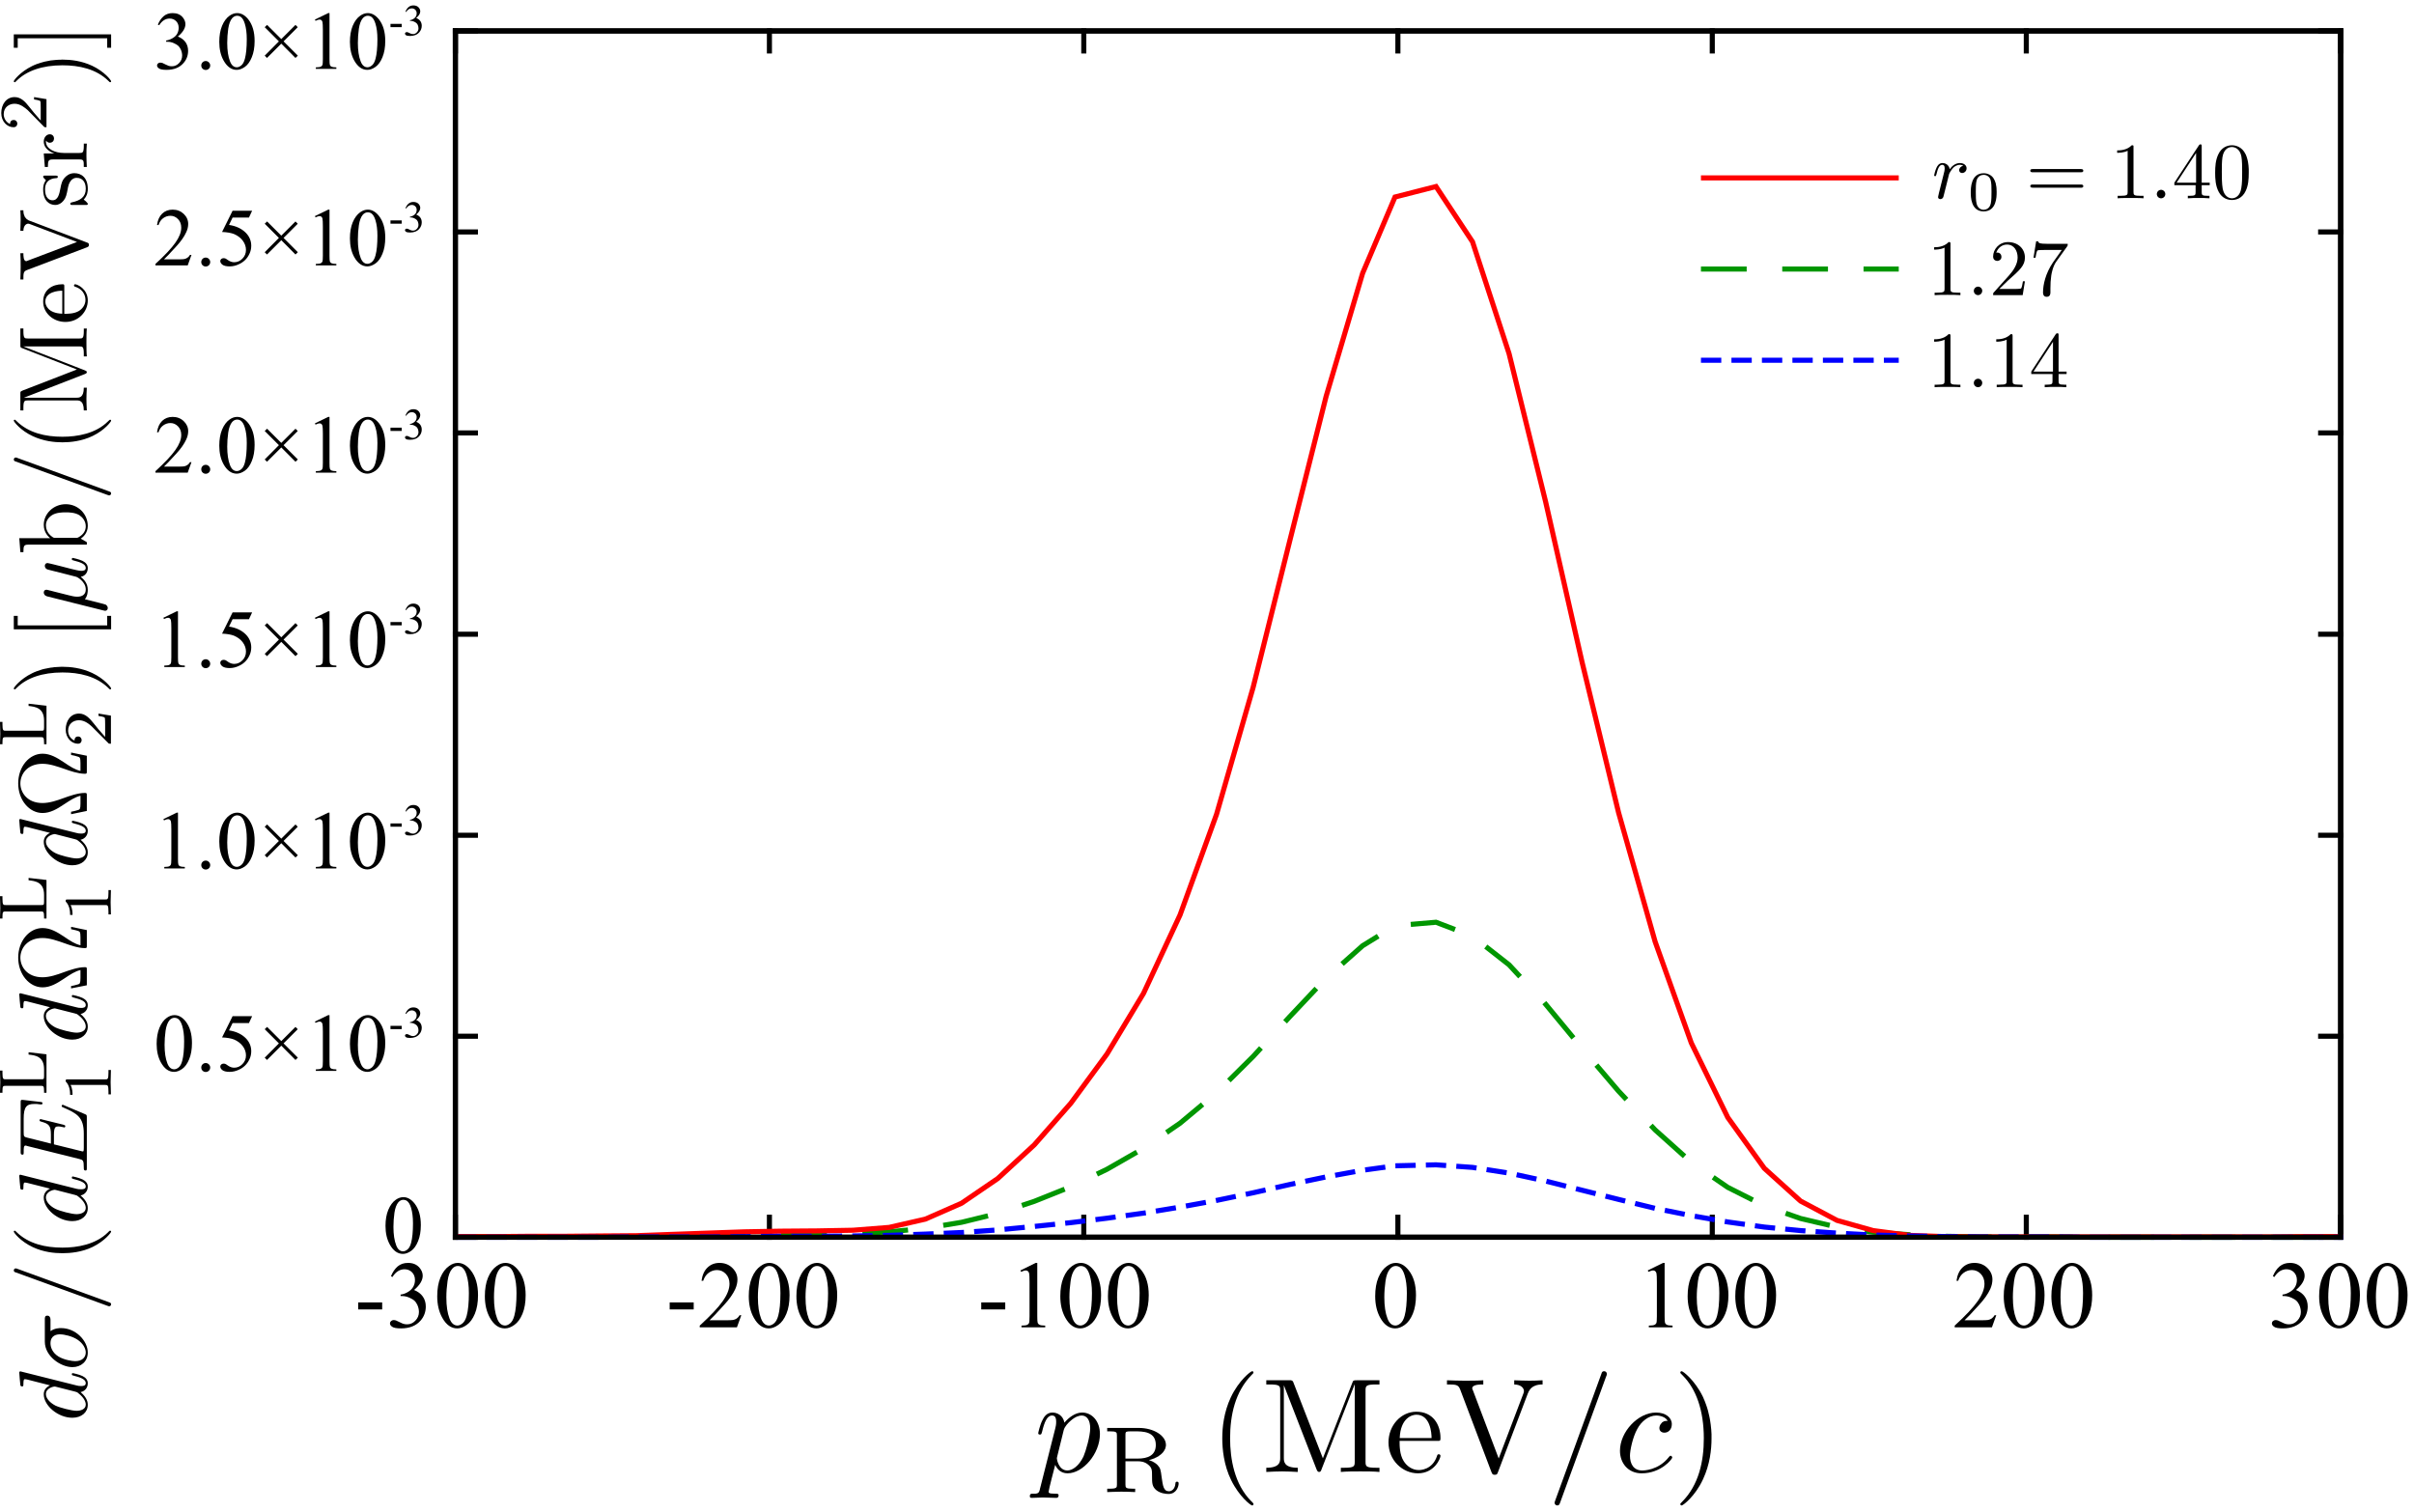 <?xml version="1.0" encoding="UTF-8" standalone="no"?>
<svg
   xmlns:dc="http://purl.org/dc/elements/1.1/"
   xmlns:cc="http://creativecommons.org/ns#"
   xmlns:rdf="http://www.w3.org/1999/02/22-rdf-syntax-ns#"
   xmlns:svg="http://www.w3.org/2000/svg"
   xmlns="http://www.w3.org/2000/svg"
   viewBox="0 0 506.667 317.333"
   height="317.333"
   width="506.667"
   xml:space="preserve"
   id="svg2"
   version="1.1"><defs
     id="defs6" /><g
     transform="matrix(1.333,0,0,-1.333,0,317.333)"
     id="g10"><g
       transform="scale(0.1)"
       id="g12"><path
         id="path14"
         style="fill:none;stroke:#000000;stroke-width:8;stroke-linecap:square;stroke-linejoin:miter;stroke-miterlimit:3.8;stroke-dasharray:none;stroke-opacity:1"
         d="m 716.988,432.309 h 31.563" /><path
         id="path16"
         style="fill:none;stroke:#000000;stroke-width:8;stroke-linecap:square;stroke-linejoin:miter;stroke-miterlimit:3.8;stroke-dasharray:none;stroke-opacity:1"
         d="m 3685.51,432.309 h -31.53" /><path
         id="path18"
         style="fill:none;stroke:#000000;stroke-width:8;stroke-linecap:square;stroke-linejoin:miter;stroke-miterlimit:3.8;stroke-dasharray:none;stroke-opacity:1"
         d="m 716.988,748.871 h 31.563" /><path
         id="path20"
         style="fill:none;stroke:#000000;stroke-width:8;stroke-linecap:square;stroke-linejoin:miter;stroke-miterlimit:3.8;stroke-dasharray:none;stroke-opacity:1"
         d="m 3685.51,748.871 h -31.53" /><path
         id="path22"
         style="fill:none;stroke:#000000;stroke-width:8;stroke-linecap:square;stroke-linejoin:miter;stroke-miterlimit:3.8;stroke-dasharray:none;stroke-opacity:1"
         d="m 716.988,1065.32 h 31.563" /><path
         id="path24"
         style="fill:none;stroke:#000000;stroke-width:8;stroke-linecap:square;stroke-linejoin:miter;stroke-miterlimit:3.8;stroke-dasharray:none;stroke-opacity:1"
         d="m 3685.51,1065.32 h -31.53" /><path
         id="path26"
         style="fill:none;stroke:#000000;stroke-width:8;stroke-linecap:square;stroke-linejoin:miter;stroke-miterlimit:3.8;stroke-dasharray:none;stroke-opacity:1"
         d="m 716.988,1381.88 h 31.563" /><path
         id="path28"
         style="fill:none;stroke:#000000;stroke-width:8;stroke-linecap:square;stroke-linejoin:miter;stroke-miterlimit:3.8;stroke-dasharray:none;stroke-opacity:1"
         d="m 3685.51,1381.88 h -31.53" /><path
         id="path30"
         style="fill:none;stroke:#000000;stroke-width:8;stroke-linecap:square;stroke-linejoin:miter;stroke-miterlimit:3.8;stroke-dasharray:none;stroke-opacity:1"
         d="m 716.988,1698.87 h 31.563" /><path
         id="path32"
         style="fill:none;stroke:#000000;stroke-width:8;stroke-linecap:square;stroke-linejoin:miter;stroke-miterlimit:3.8;stroke-dasharray:none;stroke-opacity:1"
         d="m 3685.51,1698.87 h -31.53" /><path
         id="path34"
         style="fill:none;stroke:#000000;stroke-width:8;stroke-linecap:square;stroke-linejoin:miter;stroke-miterlimit:3.8;stroke-dasharray:none;stroke-opacity:1"
         d="m 716.988,2015.36 h 31.563" /><path
         id="path36"
         style="fill:none;stroke:#000000;stroke-width:8;stroke-linecap:square;stroke-linejoin:miter;stroke-miterlimit:3.8;stroke-dasharray:none;stroke-opacity:1"
         d="m 3685.51,2015.36 h -31.53" /><path
         id="path38"
         style="fill:none;stroke:#000000;stroke-width:8;stroke-linecap:square;stroke-linejoin:miter;stroke-miterlimit:3.8;stroke-dasharray:none;stroke-opacity:1"
         d="m 716.988,2331.88 h 31.563" /><path
         id="path40"
         style="fill:none;stroke:#000000;stroke-width:8;stroke-linecap:square;stroke-linejoin:miter;stroke-miterlimit:3.8;stroke-dasharray:none;stroke-opacity:1"
         d="m 3685.51,2331.88 h -31.53" /><path
         id="path42"
         style="fill:none;stroke:#000000;stroke-width:8;stroke-linecap:square;stroke-linejoin:miter;stroke-miterlimit:3.8;stroke-dasharray:none;stroke-opacity:1"
         d="m 716.988,432.309 v 31.562" /><path
         id="path44"
         style="fill:none;stroke:#000000;stroke-width:8;stroke-linecap:square;stroke-linejoin:miter;stroke-miterlimit:3.8;stroke-dasharray:none;stroke-opacity:1"
         d="m 716.988,2331.88 v -31.52" /><path
         id="path46"
         style="fill:none;stroke:#000000;stroke-width:8;stroke-linecap:square;stroke-linejoin:miter;stroke-miterlimit:3.8;stroke-dasharray:none;stroke-opacity:1"
         d="m 1211.48,432.309 v 31.562" /><path
         id="path48"
         style="fill:none;stroke:#000000;stroke-width:8;stroke-linecap:square;stroke-linejoin:miter;stroke-miterlimit:3.8;stroke-dasharray:none;stroke-opacity:1"
         d="m 1211.48,2331.88 v -31.52" /><path
         id="path50"
         style="fill:none;stroke:#000000;stroke-width:8;stroke-linecap:square;stroke-linejoin:miter;stroke-miterlimit:3.8;stroke-dasharray:none;stroke-opacity:1"
         d="m 1706.48,432.309 v 31.562" /><path
         id="path52"
         style="fill:none;stroke:#000000;stroke-width:8;stroke-linecap:square;stroke-linejoin:miter;stroke-miterlimit:3.8;stroke-dasharray:none;stroke-opacity:1"
         d="m 1706.48,2331.88 v -31.52" /><path
         id="path54"
         style="fill:none;stroke:#000000;stroke-width:8;stroke-linecap:square;stroke-linejoin:miter;stroke-miterlimit:3.8;stroke-dasharray:none;stroke-opacity:1"
         d="m 2201.05,432.309 v 31.562" /><path
         id="path56"
         style="fill:none;stroke:#000000;stroke-width:8;stroke-linecap:square;stroke-linejoin:miter;stroke-miterlimit:3.8;stroke-dasharray:none;stroke-opacity:1"
         d="m 2201.05,2331.88 v -31.52" /><path
         id="path58"
         style="fill:none;stroke:#000000;stroke-width:8;stroke-linecap:square;stroke-linejoin:miter;stroke-miterlimit:3.8;stroke-dasharray:none;stroke-opacity:1"
         d="m 2696.05,432.309 v 31.562" /><path
         id="path60"
         style="fill:none;stroke:#000000;stroke-width:8;stroke-linecap:square;stroke-linejoin:miter;stroke-miterlimit:3.8;stroke-dasharray:none;stroke-opacity:1"
         d="m 2696.05,2331.88 v -31.52" /><path
         id="path62"
         style="fill:none;stroke:#000000;stroke-width:8;stroke-linecap:square;stroke-linejoin:miter;stroke-miterlimit:3.8;stroke-dasharray:none;stroke-opacity:1"
         d="m 3190.51,432.309 v 31.562" /><path
         id="path64"
         style="fill:none;stroke:#000000;stroke-width:8;stroke-linecap:square;stroke-linejoin:miter;stroke-miterlimit:3.8;stroke-dasharray:none;stroke-opacity:1"
         d="m 3190.51,2331.88 v -31.52" /><path
         id="path66"
         style="fill:none;stroke:#000000;stroke-width:8;stroke-linecap:square;stroke-linejoin:miter;stroke-miterlimit:3.8;stroke-dasharray:none;stroke-opacity:1"
         d="m 3685.51,432.309 v 31.562" /><path
         id="path68"
         style="fill:none;stroke:#000000;stroke-width:8;stroke-linecap:square;stroke-linejoin:miter;stroke-miterlimit:3.8;stroke-dasharray:none;stroke-opacity:1"
         d="m 3685.51,2331.88 v -31.52" /><path
         id="path70"
         style="fill:none;stroke:#000000;stroke-width:8;stroke-linecap:square;stroke-linejoin:miter;stroke-miterlimit:3.8;stroke-dasharray:none;stroke-opacity:1"
         d="m 716.988,432.352 h 2968.52 v 1899.53 H 716.988 Z" /><path
         id="path72"
         style="fill:none;stroke:#009600;stroke-width:8;stroke-linecap:square;stroke-linejoin:miter;stroke-miterlimit:3.8;stroke-dasharray:64, 64;stroke-dashoffset:0;stroke-opacity:1"
         d="M 721.988,432.82 H 946.48 l 56.02,0.539 56.48,0.512 56.57,0.508 56.95,0.941 56.48,0.539 57.07,1.02 56.96,0.941 56.99,3.039 56.99,5.512 56.99,9.488 57.07,13.95 57.5,19.062 57.5,23.008 56.96,27.5 57.5,32.93 57.5,39.57 57.5,47.93 57.5,57.07 57.5,62.5 57.5,60.941 57.5,51.051 50.97,31.449 64.57,5.539 57.5,-21.988 57.5,-45 57.5,-61.992 57.5,-69.57 57.5,-67.5 57.5,-60.938 56.96,-51.051 57.5,-39.461 57.5,-28.98 56.99,-20 57.5,-13.52 56.99,-8.039 56.99,-3.949 57.07,-2.5 56.96,-1.051 h 113.47 l 56.53,-0.511 h 395" /><path
         id="path74"
         style="fill:none;stroke:#ff0000;stroke-width:8;stroke-linecap:square;stroke-linejoin:miter;stroke-miterlimit:3.8;stroke-dasharray:none;stroke-opacity:1"
         d="m 721.988,433.359 h 56.063 l 55.929,0.512 H 890 l 56.48,0.508 56.02,0.43 56.48,2.07 56.57,1.992 56.95,1.988 56.48,1.02 57.07,0.43 56.96,1.05 56.99,4.461 56.99,13.039 56.99,25 57.07,38.95 57.5,53.011 57.5,65.539 56.96,77.5 57.5,95.512 57.5,123.438 57.5,158.551 57.5,199.5 57.5,230 57.5,228.51 57.5,193.99 50.97,120 64.57,16.52 57.5,-87.07 57.5,-175.94 57.5,-233.01 57.5,-253 57.5,-237 57.5,-203.04 56.96,-159.461 57.5,-117.5 57.5,-80 56.99,-51.48 57.5,-30.508 56.99,-16.051 56.99,-7.5 57.07,-1.961 56.96,-0.539 h 451.99 l 56.05,0.539 h 56.96" /><path
         id="path76"
         style="fill:none;stroke:#0000ff;stroke-width:8;stroke-linecap:square;stroke-linejoin:miter;stroke-miterlimit:3.8;stroke-dasharray:24, 24;stroke-dashoffset:0;stroke-opacity:1"
         d="M 721.988,432.309 H 946.48 l 56.02,0.511 h 113.05 l 56.95,0.539 56.48,0.512 h 57.07 l 56.96,0.508 56.99,0.941 56.99,1.989 56.99,2.5 57.07,4.062 57.5,5.508 57.5,5.941 56.96,6.989 57.5,8.011 57.5,9.489 57.5,10.511 57.5,11.989 57.5,13.011 57.5,11.989 57.5,10.511 50.97,6.989 64.57,1.562 57.5,-4.062 57.5,-8.95 57.5,-12.5 115,-28.98 57.5,-14.059 56.96,-11.449 57.5,-10 57.5,-8.012 56.99,-5.539 57.5,-3.949 56.99,-3.012 56.99,-1.48 57.07,-1.02 56.96,-0.539 h 113.47 l 56.53,-0.511 h 395" /><path
         id="path78"
         style="fill:none;stroke:#000000;stroke-width:8;stroke-linecap:square;stroke-linejoin:miter;stroke-miterlimit:3.8;stroke-dasharray:none;stroke-opacity:1"
         d="m 716.988,432.352 h 2968.52 v 1899.53 H 716.988 Z" /><path
         id="path80"
         style="fill:none;stroke:#0000ff;stroke-width:8;stroke-linecap:square;stroke-linejoin:miter;stroke-miterlimit:3.8;stroke-dasharray:24, 24;stroke-dashoffset:0;stroke-opacity:1"
         d="m 2682.23,1813.32 h 303.43" /><path
         id="path82"
         style="fill:#000000;fill-opacity:1;fill-rule:nonzero;stroke:none"
         d="m 3071.13,1851.14 v 1.48 l -0.15,0.16 v 0.62 l -0.12,0.12 v 0.27 h -0.12 v 0.12 l -0.23,0.23 h -0.16 l -0.12,0.12 h -0.39 l -0.11,0.16 h -1.53 c -7.81,-8.09 -18.79,-8.09 -22.81,-8.09 v -3.79 c 2.5,0 9.84,0 16.41,3.17 v -64.85 c 0,-4.57 -0.39,-6.05 -11.6,-6.05 h -4.07 v -3.95 c 4.42,0.51 15.28,0.51 20.32,0.51 5.03,0 15.89,0 20.31,-0.51 v 3.95 h -4.03 c -11.25,0 -11.6,1.37 -11.6,6.05 z" /><path
         id="path84"
         style="fill:#000000;fill-opacity:1;fill-rule:nonzero;stroke:none"
         d="m 3121.09,1777.58 v 0.98 l -0.11,0.39 v 0.27 l -0.16,0.35 -0.12,0.28 -0.11,0.35 -0.12,0.27 -0.16,0.24 -0.11,0.27 -0.24,0.24 -0.12,0.39 -0.27,0.23 -0.12,0.16 -0.27,0.23 -0.23,0.27 -0.28,0.24 -0.23,0.12 -0.24,0.27 -0.27,0.12 -0.23,0.11 -0.4,0.28 -0.27,0.11 -0.23,0.12 h -0.39 l -0.24,0.12 -0.39,0.15 h -0.23 l -0.39,0.12 h -0.63 c -3.67,0 -6.68,-3.04 -6.68,-6.68 0,-3.67 3.01,-6.72 6.68,-6.72 3.52,0 6.56,3.05 6.56,6.72 z" /><path
         id="path86"
         style="fill:#000000;fill-opacity:1;fill-rule:nonzero;stroke:none"
         d="m 3168.91,1851.14 v 1.25 l -0.12,0.11 v 0.9 l -0.12,0.12 v 0.27 h -0.15 v 0.12 l -0.24,0.23 h -0.12 l -0.15,0.12 h -0.35 l -0.16,0.16 h -1.48 c -7.86,-8.09 -18.83,-8.09 -22.86,-8.09 v -3.79 c 2.54,0 9.85,0 16.41,3.17 v -64.85 c 0,-4.57 -0.39,-6.05 -11.6,-6.05 h -4.06 v -3.95 c 4.29,0.51 15.27,0.51 20.31,0.51 5.08,0 15.9,0 20.31,-0.51 v 3.95 h -4.02 c -11.21,0 -11.6,1.37 -11.6,6.05 z" /><path
         id="path88"
         style="fill:#000000;fill-opacity:1;fill-rule:nonzero;stroke:none"
         d="m 3231.76,1791.57 v -10.86 c 0,-4.53 -0.28,-5.9 -9.61,-5.9 h -2.66 v -3.95 c 5.2,0.51 11.76,0.51 16.92,0.51 5.31,0 11.99,0 17.14,-0.51 v 3.95 h -2.65 c -9.34,0 -9.57,1.37 -9.57,5.9 v 10.86 h 12.62 v 3.9 h -12.62 v 57.03 c 0,2.54 0,3.29 -2.03,3.29 -1.02,0 -1.37,0 -2.5,-1.53 l -38.48,-58.79 h 3.52 l 30.66,46.84 v -46.84 h -34.18 v -3.9 z" /><path
         id="path90"
         style="fill:none;stroke:#ff0000;stroke-width:8;stroke-linecap:square;stroke-linejoin:miter;stroke-miterlimit:3.8;stroke-dasharray:none;stroke-opacity:1"
         d="m 2682.23,2100.47 h 303.43" /><path
         id="path92"
         style="fill:#000000;fill-opacity:1;fill-rule:nonzero;stroke:none"
         d="m 3052.7,2075.75 v -0.36 l -0.12,-0.15 V 2075 l -0.12,-0.39 v -0.35 l -0.16,-0.39 -0.11,-0.51 -0.12,-0.39 v -0.35 l -0.12,-0.15 v -0.36 l -0.11,-0.27 v -0.51 l -0.16,-0.11 v -0.63 h -0.12 v -0.27 c 0,-2.27 1.76,-3.28 3.67,-3.28 1.49,0 3.79,0.89 4.65,3.43 0.28,0.51 4.57,17.54 5.04,19.81 1.02,4.14 3.28,12.97 4.06,16.4 0.51,1.49 4.03,7.43 6.92,10.2 1.01,0.9 4.69,4.18 10.12,4.18 3.28,0 5.15,-1.52 5.31,-1.52 -3.79,-0.63 -6.56,-3.68 -6.56,-6.92 0,-2.03 1.36,-4.45 4.76,-4.45 3.44,0 6.95,2.93 6.95,7.46 0,4.41 -4.02,8.2 -10.46,8.2 -8.21,0 -13.64,-6.17 -16.02,-9.72 -1.02,5.7 -5.55,9.72 -11.48,9.72 -5.82,0 -8.21,-4.92 -9.34,-7.19 -2.15,-4.29 -3.79,-11.75 -3.79,-12.1 0,-1.29 1.25,-1.29 1.52,-1.29 1.25,0 1.37,0.15 2.11,2.81 2.03,8.94 4.57,15 9.1,15 2.15,0 3.91,-1.02 3.91,-5.82 0,-2.62 -0.39,-4.02 -2.03,-10.47 z" /><path
         id="path94"
         style="fill:#000000;fill-opacity:1;fill-rule:nonzero;stroke:none"
         d="m 3143.79,2077.54 v 1.76 l -0.12,1.76 v 1.64 l -0.12,1.52 -0.11,1.64 -0.28,1.53 -0.23,1.36 -0.27,1.41 -0.24,1.37 -0.39,1.4 -0.51,1.25 -0.39,1.25 -0.62,1.29 -0.51,1.14 -0.74,1.25 -0.28,0.5 -0.35,0.63 c -2.77,4.02 -8.2,7.58 -15.27,7.58 v -2.54 c 4.8,0 9.34,-2.89 10.86,-7.93 1.48,-4.81 1.48,-11.13 1.48,-18.67 0,-6.57 0,-13.01 -1.13,-18.56 -1.76,-7.97 -7.69,-9.84 -11.21,-9.84 -4.02,0 -9.34,2.26 -11.09,9.57 -1.29,5.08 -1.29,12.26 -1.29,18.83 0,6.4 0,13.12 1.29,17.89 1.87,6.95 7.42,8.71 11.09,8.71 v 2.54 c -20.31,0 -20.31,-23.99 -20.31,-30.28 0,-6.32 0,-29.8 20.31,-29.8 20.43,0 20.43,23.48 20.43,29.8 z" /><path
         id="path96"
         style="fill:#000000;fill-opacity:1;fill-rule:nonzero;stroke:none"
         d="m 3276.02,2109.34 h 1.01 l 0.27,0.12 h 0.86 l 0.12,0.11 h 0.39 l 0.12,0.12 h 0.16 l 0.11,0.12 h 0.12 l 0.23,0.16 0.16,0.11 v 0.12 l 0.12,0.12 0.11,0.15 0.12,0.12 v 0.12 l 0.16,0.11 v 0.28 h 0.12 v 0.74 c 0,2.54 -2.43,2.54 -4.07,2.54 h -75.31 c -1.64,0 -4.02,0 -4.02,-2.54 0,-2.5 2.38,-2.5 4.14,-2.5 z" /><path
         id="path98"
         style="fill:#000000;fill-opacity:1;fill-rule:nonzero;stroke:none"
         d="m 3276.13,2085.08 h 1.92 l 0.11,0.16 h 0.39 l 0.12,0.12 h 0.12 l 0.16,0.11 h 0.11 l 0.24,0.12 h 0.11 l 0.16,0.16 v 0.11 l 0.12,0.12 h 0.11 v 0.24 h 0.12 v 0.15 l 0.16,0.12 v 0.23 l 0.12,0.16 v 0.74 c 0,2.38 -2.43,2.38 -4.18,2.38 h -75.08 c -1.76,0 -4.14,0 -4.14,-2.38 0,-2.54 2.38,-2.54 4.02,-2.54 z" /><path
         id="path100"
         style="fill:#000000;fill-opacity:1;fill-rule:nonzero;stroke:none"
         d="m 3359.3,2148.56 v 2.15 l -0.12,0.11 v 0.28 l -0.12,0.12 v 0.11 l -0.15,0.12 h -0.12 v 0.16 h -0.12 l -0.12,0.11 h -0.39 l -0.11,0.12 h -1.53 c -7.81,-8.09 -18.94,-8.09 -22.97,-8.09 v -3.78 c 2.54,0 9.97,0 16.53,3.16 v -64.84 c 0,-4.54 -0.35,-6.06 -11.72,-6.06 h -4.02 v -3.91 c 4.41,0.51 15.39,0.51 20.31,0.51 5.04,0 16.01,0 20.43,-0.51 v 3.91 h -4.06 c -11.33,0 -11.72,1.37 -11.72,6.06 z" /><path
         id="path102"
         style="fill:#000000;fill-opacity:1;fill-rule:nonzero;stroke:none"
         d="m 3409.38,2075 v 0.39 l -0.12,0.24 v 0.74 l -0.12,0.27 -0.12,0.4 -0.15,0.23 v 0.39 l -0.24,0.23 -0.11,0.28 -0.12,0.23 -0.16,0.28 -0.23,0.35 -0.12,0.27 -0.27,0.12 -0.74,0.74 -0.28,0.16 -0.23,0.23 -0.28,0.12 -0.23,0.15 -0.27,0.24 -0.36,0.12 -0.27,0.11 h -0.23 l -0.39,0.16 -0.24,0.12 h -0.39 l -0.39,0.11 h -0.62 c -3.64,0 -6.68,-3 -6.68,-6.68 0,-3.67 3.04,-6.68 6.68,-6.68 3.67,0 6.68,3.01 6.68,6.68 z" /><path
         id="path104"
         style="fill:#000000;fill-opacity:1;fill-rule:nonzero;stroke:none"
         d="m 3457.07,2088.99 v -10.82 c 0,-4.57 -0.23,-5.94 -9.57,-5.94 h -2.66 v -3.91 c 5.16,0.51 11.72,0.51 17.04,0.51 5.15,0 11.87,0 17.03,-0.51 v 3.91 h -2.66 c -9.22,0 -9.57,1.37 -9.57,5.94 v 10.82 h 12.62 v 3.94 h -12.62 v 57.04 c 0,2.5 0,3.28 -1.91,3.28 -1.14,0 -1.49,0 -2.5,-1.53 l -38.64,-58.79 h 3.56 l 30.66,46.8 v -46.8 h -34.22 v -3.94 z" /><path
         id="path106"
         style="fill:#000000;fill-opacity:1;fill-rule:nonzero;stroke:none"
         d="m 3540.74,2108.44 v 5.67 l -0.12,1.91 -0.15,1.87 -0.12,1.76 -0.23,1.92 -0.28,1.87 -0.23,1.8 -0.39,1.87 -0.39,1.76 -0.51,1.92 -0.47,1.75 -0.66,1.76 -0.63,1.76 -0.35,0.9 -0.51,0.9 c -5.7,11.95 -16.05,13.98 -21.32,13.98 -7.47,0 -16.68,-3.28 -21.84,-14.88 -4.02,-8.71 -4.69,-18.44 -4.69,-28.52 0,-9.33 0.51,-20.7 5.7,-30.15 5.43,-10.24 14.5,-12.62 20.67,-12.62 v 2.65 c -4.77,0 -12.23,3.17 -14.49,15.28 -1.37,7.42 -1.37,19.02 -1.37,26.37 0,8.04 0,16.25 0.98,23.08 2.42,14.88 11.75,16.02 14.88,16.02 4.18,0 12.5,-2.27 14.92,-14.65 1.25,-7.07 1.25,-16.53 1.25,-24.45 0,-9.34 0,-17.93 -1.41,-25.86 -1.87,-12 -9.06,-15.79 -14.76,-15.79 v -2.65 c 6.83,0 16.4,2.54 21.83,14.49 4.07,8.59 4.69,18.44 4.69,28.28 z" /><path
         id="path108"
         style="fill:none;stroke:#009600;stroke-width:8;stroke-linecap:square;stroke-linejoin:miter;stroke-miterlimit:3.8;stroke-dasharray:64, 64;stroke-dashoffset:0;stroke-opacity:1"
         d="m 2682.23,1956.92 h 303.43" /><path
         id="path110"
         style="fill:#000000;fill-opacity:1;fill-rule:nonzero;stroke:none"
         d="m 3071.13,1996.1 v 1.52 l -0.15,0.12 v 0.62 l -0.12,0.12 v 0.27 h -0.12 v 0.12 l -0.23,0.24 h -0.16 l -0.12,0.15 h -0.39 l -0.11,0.12 h -1.53 c -7.81,-8.09 -18.79,-8.09 -22.81,-8.09 v -3.79 c 2.5,0 9.84,0 16.41,3.17 v -64.85 c 0,-4.57 -0.39,-6.05 -11.6,-6.05 h -4.07 v -3.91 c 4.42,0.47 15.28,0.47 20.32,0.47 5.03,0 15.89,0 20.31,-0.47 v 3.91 h -4.03 c -11.25,0 -11.6,1.37 -11.6,6.05 z" /><path
         id="path112"
         style="fill:#000000;fill-opacity:1;fill-rule:nonzero;stroke:none"
         d="m 3121.09,1922.54 v 1.02 l -0.11,0.35 v 0.27 l -0.16,0.36 -0.12,0.27 -0.11,0.39 -0.12,0.23 -0.16,0.24 -0.11,0.27 -0.24,0.24 -0.12,0.39 -0.39,0.39 -0.27,0.23 -0.23,0.28 -0.28,0.23 -0.23,0.12 -0.24,0.27 -0.27,0.12 -0.23,0.11 -0.4,0.28 -0.27,0.12 -0.23,0.11 h -0.39 l -0.24,0.12 -0.39,0.16 h -0.23 l -0.39,0.11 h -0.63 c -3.67,0 -6.68,-3.04 -6.68,-6.68 0,-3.67 3.01,-6.68 6.68,-6.68 3.52,0 6.56,3.01 6.56,6.68 z" /><path
         id="path114"
         style="fill:#000000;fill-opacity:1;fill-rule:nonzero;stroke:none"
         d="m 3147.97,1925.55 13.24,12.89 c 19.57,17.27 27.11,24.1 27.11,36.56 0,14.42 -11.33,24.38 -26.6,24.38 -14.14,0 -23.48,-11.49 -23.48,-22.74 0,-6.91 6.33,-6.91 6.68,-6.91 2.15,0 6.45,1.49 6.45,6.56 0,3.28 -2.27,6.57 -6.57,6.57 -1.01,0 -1.25,0 -1.64,-0.16 2.89,8.2 9.61,12.77 16.92,12.77 11.48,0 16.76,-10.11 16.76,-20.47 0,-9.96 -6.29,-19.92 -13.09,-27.61 l -24.1,-26.88 c -1.41,-1.4 -1.41,-1.64 -1.41,-4.65 h 46.56 l 3.52,21.8 h -3.12 c -0.67,-3.79 -1.53,-9.18 -2.78,-11.09 -0.9,-1.02 -9.22,-1.02 -11.99,-1.02 z" /><path
         id="path116"
         style="fill:#000000;fill-opacity:1;fill-rule:nonzero;stroke:none"
         d="m 3254.57,1992.19 0.12,0.24 v 0.11 l 0.51,0.51 v 0.27 l 0.15,0.12 0.12,0.12 v 0.39 l 0.12,0.12 v 0.5 l 0.11,0.12 v 1.92 h -30.5 c -15.28,0 -15.55,1.64 -16.06,4.02 h -3.12 l -4.18,-25.86 h 3.16 c 0.35,2.03 1.52,9.96 3.16,11.48 0.86,0.75 10.59,0.75 12.23,0.75 h 25.98 c -1.37,-2 -11.21,-15.63 -13.99,-19.81 -11.36,-16.91 -15.54,-34.3 -15.54,-47.19 0,-1.25 0,-6.79 5.82,-6.79 5.82,0 5.82,5.54 5.82,6.79 v 6.45 c 0,6.91 0.35,13.75 1.36,20.55 0.51,2.93 2.27,13.63 7.7,21.44 z" /><path
         id="path118"
         style="fill:#000000;fill-opacity:1;fill-rule:nonzero;stroke:none"
         d="m 563.949,318.641 h 37.812 v 11.09 H 563.949 Z" /><path
         id="path120"
         style="fill:#000000;fill-opacity:1;fill-rule:nonzero;stroke:none"
         d="m 615.59,370.98 c 2.769,6.641 6.32,11.801 10.621,15.469 4.34,3.629 9.769,5.473 16.25,5.473 7.891,0 13.988,-2.621 18.277,-7.813 3.211,-3.871 4.852,-8.007 4.852,-12.347 0,-7.301 -4.57,-14.801 -13.602,-22.5 6.024,-2.422 10.633,-5.864 13.75,-10.313 3.09,-4.379 4.692,-9.609 4.692,-15.629 0,-8.55 -2.731,-15.968 -8.129,-22.179 -7.18,-8.25 -17.531,-12.352 -30.93,-12.352 -6.801,0 -11.371,0.859 -13.75,2.5 -2.422,1.641 -3.601,3.441 -3.601,5.32 0,1.442 0.55,2.692 1.718,3.75 1.141,1.012 2.5,1.563 4.063,1.563 1.219,0 2.5,-0.242 3.75,-0.633 0.828,-0.23 2.699,-1.129 5.629,-2.648 3.011,-1.493 5.039,-2.391 6.09,-2.661 1.839,-0.55 3.789,-0.781 5.781,-0.781 4.969,0 9.301,1.91 12.969,5.781 3.71,3.829 5.628,8.36 5.628,13.59 0,3.828 -0.859,7.578 -2.5,11.25 -1.367,2.782 -2.769,4.891 -4.218,6.25 -2.11,1.961 -5.039,3.75 -8.75,5.321 -3.668,1.519 -7.379,2.339 -11.09,2.339 h -2.352 v 2.34 c 3.832,0.399 7.703,1.758 11.563,4.071 3.828,2.257 6.648,5.039 8.437,8.281 1.762,3.199 2.66,6.758 2.66,10.617 0,4.961 -1.597,9.07 -4.687,12.191 -3.121,3.09 -7.07,4.692 -11.723,4.692 -7.609,0 -13.976,-4.102 -19.058,-12.192 z" /><path
         id="path122"
         style="fill:#000000;fill-opacity:1;fill-rule:nonzero;stroke:none"
         d="m 688.441,339.57 c 0,11.328 1.637,21.102 5,29.219 3.399,8.211 8.008,14.301 13.75,18.281 4.329,3.211 8.899,4.852 13.59,4.852 7.578,0 14.418,-3.953 20.469,-11.723 7.578,-9.609 11.41,-22.621 11.41,-39.058 0,-11.571 -1.68,-21.371 -5,-29.379 -3.359,-8.043 -7.621,-13.871 -12.82,-17.5 -5.11,-3.672 -10.07,-5.473 -14.84,-5.473 -9.488,0 -17.379,5.551 -23.59,16.723 -5.32,9.457 -7.969,20.816 -7.969,34.058 z m 14.368,-1.871 c 0,-13.668 1.64,-24.808 5,-33.437 2.781,-7.301 6.961,-10.942 12.5,-10.942 2.582,0 5.312,1.18 8.132,3.602 2.77,2.379 4.918,6.328 6.399,11.867 2.269,8.402 3.441,20.32 3.441,35.633 0,11.207 -1.211,20.656 -3.59,28.277 -1.679,5.59 -3.953,9.571 -6.722,11.871 -1.989,1.649 -4.449,2.5 -7.348,2.5 -3.242,0 -6.172,-1.519 -8.742,-4.531 -3.559,-4.059 -5.981,-10.5 -7.188,-19.219 -1.25,-8.672 -1.882,-17.218 -1.882,-25.621 z" /><path
         id="path124"
         style="fill:#000000;fill-opacity:1;fill-rule:nonzero;stroke:none"
         d="m 763.441,339.57 c 0,11.328 1.637,21.102 5,29.219 3.399,8.211 8.008,14.301 13.75,18.281 4.329,3.211 8.899,4.852 13.59,4.852 7.578,0 14.418,-3.953 20.469,-11.723 7.578,-9.609 11.41,-22.621 11.41,-39.058 0,-11.571 -1.68,-21.371 -5,-29.379 -3.359,-8.043 -7.621,-13.871 -12.82,-17.5 -5.11,-3.672 -10.07,-5.473 -14.84,-5.473 -9.488,0 -17.379,5.551 -23.59,16.723 -5.32,9.457 -7.969,20.816 -7.969,34.058 z m 14.368,-1.871 c 0,-13.668 1.64,-24.808 5,-33.437 2.781,-7.301 6.961,-10.942 12.5,-10.942 2.582,0 5.312,1.18 8.132,3.602 2.77,2.379 4.918,6.328 6.399,11.867 2.269,8.402 3.441,20.32 3.441,35.633 0,11.207 -1.211,20.656 -3.59,28.277 -1.679,5.59 -3.953,9.571 -6.722,11.871 -1.989,1.649 -4.449,2.5 -7.348,2.5 -3.242,0 -6.172,-1.519 -8.742,-4.531 -3.559,-4.059 -5.981,-10.5 -7.188,-19.219 -1.25,-8.672 -1.882,-17.218 -1.882,-25.621 z" /><path
         id="path126"
         style="fill:#000000;fill-opacity:1;fill-rule:nonzero;stroke:none"
         d="m 1054.45,318.641 h 37.812 v 11.09 H 1054.45 Z" /><path
         id="path128"
         style="fill:#000000;fill-opacity:1;fill-rule:nonzero;stroke:none"
         d="m 1167.23,309.57 -6.88,-19.058 h -58.59 v 2.66 c 17.15,15.699 29.26,28.59 36.25,38.59 7.07,9.957 10.62,19.097 10.62,27.347 0,6.211 -1.95,11.403 -5.78,15.461 -3.87,4.032 -8.51,6.102 -13.9,6.102 -4.81,0 -9.18,-1.492 -13.13,-4.383 -3.87,-2.809 -6.76,-6.988 -8.59,-12.5 h -2.66 c 1.21,9.031 4.38,15.981 9.38,20.781 5.07,4.891 11.4,7.352 18.9,7.352 8.09,0 14.85,-2.621 20.16,-7.813 5.39,-5.238 8.12,-11.328 8.12,-18.289 0,-5 -1.17,-10.07 -3.43,-15.148 -3.68,-7.934 -9.58,-16.293 -17.66,-25 -12.11,-13.363 -19.73,-21.371 -22.81,-24.063 h 25.93 c 5.28,0 8.99,0.153 11.1,0.461 2.15,0.399 4.1,1.18 5.78,2.352 1.76,1.207 3.28,2.969 4.53,5.148 z" /><path
         id="path130"
         style="fill:#000000;fill-opacity:1;fill-rule:nonzero;stroke:none"
         d="m 1178.98,339.57 c 0,11.328 1.64,21.102 5,29.219 3.4,8.211 8.01,14.301 13.75,18.281 4.34,3.211 8.91,4.852 13.6,4.852 7.58,0 14.41,-3.953 20.47,-11.723 7.58,-9.609 11.4,-22.621 11.4,-39.058 0,-11.571 -1.68,-21.371 -5,-29.379 -3.36,-8.043 -7.61,-13.871 -12.81,-17.5 -5.12,-3.672 -10.08,-5.473 -14.84,-5.473 -9.5,0 -17.39,5.551 -23.6,16.723 -5.31,9.457 -7.97,20.816 -7.97,34.058 z m 14.38,-1.871 c 0,-13.668 1.64,-24.808 5,-33.437 2.77,-7.301 6.95,-10.942 12.5,-10.942 2.58,0 5.31,1.18 8.12,3.602 2.78,2.379 4.93,6.328 6.41,11.867 2.27,8.402 3.44,20.32 3.44,35.633 0,11.207 -1.21,20.656 -3.6,28.277 -1.68,5.59 -3.94,9.571 -6.71,11.871 -2,1.649 -4.46,2.5 -7.35,2.5 -3.24,0 -6.17,-1.519 -8.75,-4.531 -3.55,-4.059 -5.97,-10.5 -7.19,-19.219 -1.25,-8.672 -1.87,-17.218 -1.87,-25.621 z" /><path
         id="path132"
         style="fill:#000000;fill-opacity:1;fill-rule:nonzero;stroke:none"
         d="m 1253.98,339.57 c 0,11.328 1.64,21.102 5,29.219 3.4,8.211 8.01,14.301 13.75,18.281 4.34,3.211 8.91,4.852 13.6,4.852 7.58,0 14.41,-3.953 20.47,-11.723 7.58,-9.609 11.4,-22.621 11.4,-39.058 0,-11.571 -1.68,-21.371 -5,-29.379 -3.36,-8.043 -7.61,-13.871 -12.81,-17.5 -5.12,-3.672 -10.08,-5.473 -14.84,-5.473 -9.5,0 -17.39,5.551 -23.6,16.723 -5.31,9.457 -7.97,20.816 -7.97,34.058 z m 14.38,-1.871 c 0,-13.668 1.64,-24.808 5,-33.437 2.77,-7.301 6.95,-10.942 12.5,-10.942 2.58,0 5.31,1.18 8.12,3.602 2.78,2.379 4.93,6.328 6.41,11.867 2.27,8.402 3.44,20.32 3.44,35.633 0,11.207 -1.21,20.656 -3.6,28.277 -1.68,5.59 -3.94,9.571 -6.71,11.871 -2,1.649 -4.46,2.5 -7.35,2.5 -3.24,0 -6.17,-1.519 -8.75,-4.531 -3.55,-4.059 -5.97,-10.5 -7.19,-19.219 -1.25,-8.672 -1.87,-17.218 -1.87,-25.621 z" /><path
         id="path134"
         style="fill:#000000;fill-opacity:1;fill-rule:nonzero;stroke:none"
         d="m 1545,318.641 h 37.809 v 11.09 H 1545 Z" /><path
         id="path136"
         style="fill:#000000;fill-opacity:1;fill-rule:nonzero;stroke:none"
         d="m 1606.68,380.039 24.06,11.883 h 2.5 v -83.91 c 0,-5.543 0.2,-9.024 0.63,-10.473 0.51,-1.359 1.48,-2.418 2.97,-3.117 1.44,-0.742 4.41,-1.172 8.9,-1.25 v -2.66 h -37.34 v 2.66 c 4.65,0.078 7.69,0.508 9.06,1.25 1.33,0.699 2.27,1.637 2.81,2.808 0.51,1.211 0.78,4.84 0.78,10.782 v 53.597 c 0,7.262 -0.23,11.911 -0.62,13.903 -0.43,1.527 -1.13,2.699 -2.03,3.437 -0.86,0.699 -1.92,1.09 -3.13,1.09 -1.87,0 -4.41,-0.738 -7.5,-2.18 z" /><path
         id="path138"
         style="fill:#000000;fill-opacity:1;fill-rule:nonzero;stroke:none"
         d="m 1669.49,339.57 c 0,11.328 1.64,21.102 5,29.219 3.4,8.211 8.01,14.301 13.75,18.281 4.34,3.211 8.91,4.852 13.6,4.852 7.57,0 14.41,-3.953 20.46,-11.723 7.58,-9.609 11.41,-22.621 11.41,-39.058 0,-11.571 -1.68,-21.371 -5,-29.379 -3.36,-8.043 -7.62,-13.871 -12.81,-17.5 -5.12,-3.672 -10.08,-5.473 -14.85,-5.473 -9.49,0 -17.38,5.551 -23.59,16.723 -5.31,9.457 -7.97,20.816 -7.97,34.058 z m 14.38,-1.871 c 0,-13.668 1.64,-24.808 5,-33.437 2.77,-7.301 6.95,-10.942 12.5,-10.942 2.58,0 5.31,1.18 8.12,3.602 2.78,2.379 4.92,6.328 6.41,11.867 2.26,8.402 3.44,20.32 3.44,35.633 0,11.207 -1.22,20.656 -3.6,28.277 -1.68,5.59 -3.94,9.571 -6.72,11.871 -1.99,1.649 -4.45,2.5 -7.34,2.5 -3.24,0 -6.17,-1.519 -8.75,-4.531 -3.55,-4.059 -5.98,-10.5 -7.19,-19.219 -1.25,-8.672 -1.87,-17.218 -1.87,-25.621 z" /><path
         id="path140"
         style="fill:#000000;fill-opacity:1;fill-rule:nonzero;stroke:none"
         d="m 1744.53,339.57 c 0,11.328 1.64,21.102 5,29.219 3.4,8.211 8.01,14.301 13.75,18.281 4.34,3.211 8.91,4.852 13.6,4.852 7.57,0 14.41,-3.953 20.46,-11.723 7.58,-9.609 11.41,-22.621 11.41,-39.058 0,-11.571 -1.68,-21.371 -5,-29.379 -3.36,-8.043 -7.62,-13.871 -12.81,-17.5 -5.12,-3.672 -10.08,-5.473 -14.85,-5.473 -9.49,0 -17.38,5.551 -23.59,16.723 -5.31,9.457 -7.97,20.816 -7.97,34.058 z m 14.38,-1.871 c 0,-13.668 1.64,-24.808 5,-33.437 2.77,-7.301 6.95,-10.942 12.5,-10.942 2.57,0 5.31,1.18 8.12,3.602 2.77,2.379 4.92,6.328 6.41,11.867 2.26,8.402 3.44,20.32 3.44,35.633 0,11.207 -1.22,20.656 -3.6,28.277 -1.68,5.59 -3.94,9.571 -6.72,11.871 -1.99,1.649 -4.45,2.5 -7.34,2.5 -3.24,0 -6.17,-1.519 -8.75,-4.531 -3.56,-4.059 -5.98,-10.5 -7.19,-19.219 -1.25,-8.672 -1.87,-17.218 -1.87,-25.621 z" /><path
         id="path142"
         style="fill:#000000;fill-opacity:1;fill-rule:nonzero;stroke:none"
         d="m 2165.31,339.57 c 0,11.328 1.64,21.102 5,29.219 3.4,8.211 8.01,14.301 13.75,18.281 4.34,3.211 8.91,4.852 13.6,4.852 7.57,0 14.41,-3.953 20.46,-11.723 7.58,-9.609 11.41,-22.621 11.41,-39.058 0,-11.571 -1.68,-21.371 -5,-29.379 -3.36,-8.043 -7.62,-13.871 -12.81,-17.5 -5.12,-3.672 -10.08,-5.473 -14.84,-5.473 -9.5,0 -17.39,5.551 -23.6,16.723 -5.31,9.457 -7.97,20.816 -7.97,34.058 z m 14.38,-1.871 c 0,-13.668 1.64,-24.808 5,-33.437 2.77,-7.301 6.95,-10.942 12.5,-10.942 2.58,0 5.31,1.18 8.12,3.602 2.78,2.379 4.92,6.328 6.41,11.867 2.26,8.402 3.44,20.32 3.44,35.633 0,11.207 -1.21,20.656 -3.6,28.277 -1.68,5.59 -3.94,9.571 -6.72,11.871 -1.99,1.649 -4.45,2.5 -7.34,2.5 -3.24,0 -6.17,-1.519 -8.75,-4.531 -3.55,-4.059 -5.98,-10.5 -7.19,-19.219 -1.25,-8.672 -1.87,-17.218 -1.87,-25.621 z" /><path
         id="path144"
         style="fill:#000000;fill-opacity:1;fill-rule:nonzero;stroke:none"
         d="m 3578.75,370.98 c 2.77,6.641 6.33,11.801 10.63,15.469 4.33,3.629 9.76,5.473 16.24,5.473 7.9,0 13.99,-2.621 18.29,-7.813 3.2,-3.871 4.84,-8.007 4.84,-12.347 0,-7.301 -4.57,-14.801 -13.59,-22.5 6.01,-2.422 10.62,-5.864 13.75,-10.313 3.08,-4.379 4.68,-9.609 4.68,-15.629 0,-8.55 -2.73,-15.968 -8.12,-22.179 -7.19,-8.25 -17.54,-12.352 -30.94,-12.352 -6.8,0 -11.37,0.859 -13.75,2.5 -2.42,1.641 -3.59,3.441 -3.59,5.32 0,1.442 0.54,2.692 1.72,3.75 1.13,1.012 2.5,1.563 4.06,1.563 1.21,0 2.5,-0.242 3.75,-0.633 0.82,-0.23 2.69,-1.129 5.62,-2.648 3.01,-1.493 5.04,-2.391 6.1,-2.661 1.83,-0.55 3.79,-0.781 5.78,-0.781 4.96,0 9.3,1.91 12.97,5.781 3.71,3.829 5.62,8.36 5.62,13.59 0,3.828 -0.86,7.578 -2.5,11.25 -1.36,2.782 -2.77,4.891 -4.22,6.25 -2.11,1.961 -5.04,3.75 -8.75,5.321 -3.67,1.519 -7.38,2.339 -11.09,2.339 h -2.34 v 2.34 c 3.82,0.399 7.69,1.758 11.56,4.071 3.83,2.257 6.64,5.039 8.44,8.281 1.75,3.199 2.65,6.758 2.65,10.617 0,4.961 -1.6,9.07 -4.68,12.191 -3.13,3.09 -7.08,4.692 -11.72,4.692 -7.62,0 -13.99,-4.102 -19.07,-12.192 z" /><path
         id="path146"
         style="fill:#000000;fill-opacity:1;fill-rule:nonzero;stroke:none"
         d="m 3651.6,339.57 c 0,11.328 1.64,21.102 5,29.219 3.4,8.211 8.01,14.301 13.75,18.281 4.34,3.211 8.91,4.852 13.6,4.852 7.57,0 14.41,-3.953 20.46,-11.723 7.58,-9.609 11.41,-22.621 11.41,-39.058 0,-11.571 -1.68,-21.371 -5,-29.379 -3.36,-8.043 -7.62,-13.871 -12.81,-17.5 -5.12,-3.672 -10.08,-5.473 -14.85,-5.473 -9.49,0 -17.38,5.551 -23.59,16.723 -5.31,9.457 -7.97,20.816 -7.97,34.058 z m 14.38,-1.871 c 0,-13.668 1.64,-24.808 5,-33.437 2.77,-7.301 6.95,-10.942 12.5,-10.942 2.57,0 5.31,1.18 8.12,3.602 2.78,2.379 4.92,6.328 6.41,11.867 2.26,8.402 3.44,20.32 3.44,35.633 0,11.207 -1.22,20.656 -3.6,28.277 -1.68,5.59 -3.94,9.571 -6.72,11.871 -1.99,1.649 -4.45,2.5 -7.34,2.5 -3.24,0 -6.17,-1.519 -8.75,-4.531 -3.56,-4.059 -5.98,-10.5 -7.19,-19.219 -1.25,-8.672 -1.87,-17.218 -1.87,-25.621 z" /><path
         id="path148"
         style="fill:#000000;fill-opacity:1;fill-rule:nonzero;stroke:none"
         d="m 3726.6,339.57 c 0,11.328 1.64,21.102 5,29.219 3.4,8.211 8.01,14.301 13.75,18.281 4.34,3.211 8.91,4.852 13.6,4.852 7.57,0 14.41,-3.953 20.46,-11.723 7.58,-9.609 11.41,-22.621 11.41,-39.058 0,-11.571 -1.68,-21.371 -5,-29.379 -3.36,-8.043 -7.62,-13.871 -12.81,-17.5 -5.12,-3.672 -10.08,-5.473 -14.85,-5.473 -9.49,0 -17.38,5.551 -23.59,16.723 -5.31,9.457 -7.97,20.816 -7.97,34.058 z m 14.38,-1.871 c 0,-13.668 1.64,-24.808 5,-33.437 2.77,-7.301 6.95,-10.942 12.5,-10.942 2.57,0 5.31,1.18 8.12,3.602 2.78,2.379 4.92,6.328 6.41,11.867 2.26,8.402 3.44,20.32 3.44,35.633 0,11.207 -1.22,20.656 -3.6,28.277 -1.68,5.59 -3.94,9.571 -6.72,11.871 -1.99,1.649 -4.45,2.5 -7.34,2.5 -3.24,0 -6.17,-1.519 -8.75,-4.531 -3.56,-4.059 -5.98,-10.5 -7.19,-19.219 -1.25,-8.672 -1.87,-17.218 -1.87,-25.621 z" /><path
         id="path150"
         style="fill:#000000;fill-opacity:1;fill-rule:nonzero;stroke:none"
         d="m 3143.24,309.57 -6.87,-19.058 h -58.6 v 2.66 c 17.15,15.699 29.26,28.59 36.25,38.59 7.07,9.957 10.63,19.097 10.63,27.347 0,6.211 -1.95,11.403 -5.78,15.461 -3.87,4.032 -8.52,6.102 -13.91,6.102 -4.8,0 -9.18,-1.492 -13.12,-4.383 -3.87,-2.809 -6.76,-6.988 -8.6,-12.5 h -2.65 c 1.21,9.031 4.37,15.981 9.37,20.781 5.08,4.891 11.41,7.352 18.91,7.352 8.08,0 14.84,-2.621 20.15,-7.813 5.39,-5.238 8.13,-11.328 8.13,-18.289 0,-5 -1.17,-10.07 -3.44,-15.148 -3.67,-7.934 -9.57,-16.293 -17.66,-25 -12.1,-13.363 -19.72,-21.371 -22.81,-24.063 h 25.94 c 5.27,0 8.98,0.153 11.09,0.461 2.15,0.399 4.11,1.18 5.78,2.352 1.76,1.207 3.29,2.969 4.54,5.148 z" /><path
         id="path152"
         style="fill:#000000;fill-opacity:1;fill-rule:nonzero;stroke:none"
         d="m 3155,339.57 c 0,11.328 1.64,21.102 5,29.219 3.4,8.211 8.01,14.301 13.75,18.281 4.34,3.211 8.91,4.852 13.59,4.852 7.58,0 14.42,-3.953 20.47,-11.723 7.58,-9.609 11.41,-22.621 11.41,-39.058 0,-11.571 -1.68,-21.371 -5,-29.379 -3.36,-8.043 -7.62,-13.871 -12.81,-17.5 -5.12,-3.672 -10.08,-5.473 -14.85,-5.473 -9.49,0 -17.38,5.551 -23.59,16.723 -5.31,9.457 -7.97,20.816 -7.97,34.058 z m 14.38,-1.871 c 0,-13.668 1.64,-24.808 5,-33.437 2.77,-7.301 6.95,-10.942 12.5,-10.942 2.57,0 5.31,1.18 8.12,3.602 2.77,2.379 4.92,6.328 6.41,11.867 2.26,8.402 3.43,20.32 3.43,35.633 0,11.207 -1.21,20.656 -3.59,28.277 -1.68,5.59 -3.95,9.571 -6.72,11.871 -1.99,1.649 -4.45,2.5 -7.34,2.5 -3.24,0 -6.17,-1.519 -8.75,-4.531 -3.56,-4.059 -5.98,-10.5 -7.19,-19.219 -1.25,-8.672 -1.87,-17.218 -1.87,-25.621 z" /><path
         id="path154"
         style="fill:#000000;fill-opacity:1;fill-rule:nonzero;stroke:none"
         d="m 3230,339.57 c 0,11.328 1.64,21.102 5,29.219 3.4,8.211 8.01,14.301 13.75,18.281 4.34,3.211 8.91,4.852 13.59,4.852 7.58,0 14.42,-3.953 20.47,-11.723 7.58,-9.609 11.41,-22.621 11.41,-39.058 0,-11.571 -1.68,-21.371 -5,-29.379 -3.36,-8.043 -7.62,-13.871 -12.81,-17.5 -5.12,-3.672 -10.08,-5.473 -14.85,-5.473 -9.49,0 -17.38,5.551 -23.59,16.723 -5.31,9.457 -7.97,20.816 -7.97,34.058 z m 14.38,-1.871 c 0,-13.668 1.64,-24.808 5,-33.437 2.77,-7.301 6.95,-10.942 12.5,-10.942 2.57,0 5.31,1.18 8.12,3.602 2.77,2.379 4.92,6.328 6.41,11.867 2.26,8.402 3.43,20.32 3.43,35.633 0,11.207 -1.21,20.656 -3.59,28.277 -1.68,5.59 -3.95,9.571 -6.72,11.871 -1.99,1.649 -4.45,2.5 -7.34,2.5 -3.24,0 -6.17,-1.519 -8.75,-4.531 -3.56,-4.059 -5.98,-10.5 -7.19,-19.219 -1.25,-8.672 -1.87,-17.218 -1.87,-25.621 z" /><path
         id="path156"
         style="fill:#000000;fill-opacity:1;fill-rule:nonzero;stroke:none"
         d="m 2594.45,380.039 24.07,11.883 h 2.5 v -83.91 c 0,-5.543 0.19,-9.024 0.62,-10.473 0.51,-1.359 1.48,-2.418 2.97,-3.117 1.44,-0.742 4.41,-1.172 8.91,-1.25 v -2.66 h -37.35 v 2.66 c 4.65,0.078 7.7,0.508 9.06,1.25 1.33,0.699 2.27,1.637 2.82,2.808 0.5,1.211 0.78,4.84 0.78,10.782 v 53.597 c 0,7.262 -0.24,11.911 -0.63,13.903 -0.43,1.527 -1.13,2.699 -2.03,3.437 -0.86,0.699 -1.91,1.09 -3.12,1.09 -1.88,0 -4.42,-0.738 -7.5,-2.18 z" /><path
         id="path158"
         style="fill:#000000;fill-opacity:1;fill-rule:nonzero;stroke:none"
         d="m 2657.27,339.57 c 0,11.328 1.64,21.102 5,29.219 3.39,8.211 8,14.301 13.75,18.281 4.33,3.211 8.9,4.852 13.59,4.852 7.58,0 14.41,-3.953 20.47,-11.723 7.58,-9.609 11.4,-22.621 11.4,-39.058 0,-11.571 -1.68,-21.371 -5,-29.379 -3.36,-8.043 -7.61,-13.871 -12.81,-17.5 -5.12,-3.672 -10.08,-5.473 -14.84,-5.473 -9.49,0 -17.38,5.551 -23.6,16.723 -5.31,9.457 -7.96,20.816 -7.96,34.058 z m 14.37,-1.871 c 0,-13.668 1.64,-24.808 5,-33.437 2.77,-7.301 6.95,-10.942 12.5,-10.942 2.58,0 5.31,1.18 8.13,3.602 2.77,2.379 4.92,6.328 6.4,11.867 2.27,8.402 3.44,20.32 3.44,35.633 0,11.207 -1.21,20.656 -3.59,28.277 -1.68,5.59 -3.95,9.571 -6.72,11.871 -2,1.649 -4.46,2.5 -7.35,2.5 -3.24,0 -6.17,-1.519 -8.75,-4.531 -3.55,-4.059 -5.97,-10.5 -7.18,-19.219 -1.25,-8.672 -1.88,-17.218 -1.88,-25.621 z" /><path
         id="path160"
         style="fill:#000000;fill-opacity:1;fill-rule:nonzero;stroke:none"
         d="m 2732.3,339.57 c 0,11.328 1.65,21.102 5,29.219 3.4,8.211 8.01,14.301 13.75,18.281 4.34,3.211 8.91,4.852 13.6,4.852 7.58,0 14.41,-3.953 20.47,-11.723 7.58,-9.609 11.4,-22.621 11.4,-39.058 0,-11.571 -1.68,-21.371 -5,-29.379 -3.36,-8.043 -7.61,-13.871 -12.81,-17.5 -5.12,-3.672 -10.08,-5.473 -14.84,-5.473 -9.49,0 -17.39,5.551 -23.6,16.723 -5.31,9.457 -7.97,20.816 -7.97,34.058 z m 14.38,-1.871 c 0,-13.668 1.64,-24.808 5,-33.437 2.77,-7.301 6.95,-10.942 12.5,-10.942 2.58,0 5.31,1.18 8.12,3.602 2.78,2.379 4.93,6.328 6.41,11.867 2.27,8.402 3.44,20.32 3.44,35.633 0,11.207 -1.21,20.656 -3.6,28.277 -1.67,5.59 -3.94,9.571 -6.71,11.871 -2,1.649 -4.46,2.5 -7.35,2.5 -3.24,0 -6.17,-1.519 -8.75,-4.531 -3.55,-4.059 -5.97,-10.5 -7.19,-19.219 -1.25,-8.672 -1.87,-17.218 -1.87,-25.621 z" /><path
         id="path162"
         style="fill:#000000;fill-opacity:1;fill-rule:nonzero;stroke:none"
         d="m 1637.7,37 -0.24,-0.629 V 35.75 l -0.19,-0.672 -0.24,-0.43 v -0.617 l -0.19,-0.43 -0.24,-0.43 v -0.434 l -0.19,-0.43 -0.24,-0.387 -0.19,-0.434 -0.2,-0.238 -0.23,-0.43 -0.2,-0.191 -0.23,-0.43 -0.2,-0.199 -0.43,-0.231 -0.19,-0.199 -0.43,-0.231 h -0.24 l -0.43,-0.199 -0.43,-0.23 h -0.39 l -0.66,-0.191 h -0.43 l -0.63,-0.238 h -4.45 c -2.58,0 -4.69,0 -4.69,-4.02 0,-1.723 0.86,-2.539 2.78,-2.539 5.5,0 11.68,0.617 17.61,0.617 7.04,0 14.26,-0.617 21.06,-0.617 1.09,0 3.83,0 3.83,4.258 0,2.301 -2.11,2.301 -5.08,2.301 -10.63,0 -10.63,1.52 -10.63,3.199 0,2.539 8.91,37 10.39,42.309 2.58,-6.168 8.52,-13.399 19.38,-13.399 l -0.24,4.488 c -13.82,0 -16.56,17.621 -16.56,18.91 0,0.434 0,0.863 0.63,3.402 l 10.19,41.25 c 1.49,5.738 7.23,11.718 11.06,14.879 7.46,6.601 13.63,8.089 17.22,8.089 8.29,0 13.4,-7.429 13.4,-20 0,-12.308 -7.03,-36.57 -10.62,-44.648 -7.23,-14.891 -17.42,-21.883 -25.32,-21.883 l 0.24,-4.488 c 24.45,0 51.02,30.859 51.02,61.879 0,19.801 -12.11,33.82 -28.09,33.82 -10.63,0 -20.82,-7.648 -27.85,-15.93 -2.11,11.481 -11.25,15.93 -18.91,15.93 -9.76,0 -13.83,-8.277 -15.74,-12.109 -3.83,-7.219 -6.6,-19.801 -6.6,-20.43 0,-2.109 2.15,-2.109 2.58,-2.109 2.11,0 2.34,0.199 3.59,4.648 3.63,15.121 7.89,25.32 15.55,25.32 3.59,0 6.56,-1.679 6.56,-9.769 0,-4.879 -0.63,-7.231 -1.49,-10.86 z" /><path
         id="path164"
         style="fill:#000000;fill-opacity:1;fill-rule:nonzero;stroke:none"
         d="m 1809.06,81.449 1.29,0.43 1.25,0.191 2.58,0.859 1.05,0.43 1.25,0.43 1.29,0.43 1.06,0.633 1.29,0.617 1.05,0.43 1.06,0.633 1.29,0.66 1.05,0.629 0.86,0.859 1.05,0.621 1.06,0.859 0.86,0.629 2.58,2.57 0.62,0.82 0.63,0.859 0.66,1.062 0.63,0.859 0.43,1.051 0.62,0.859 0.23,1.059 0.4,1.09 0.23,1.05 0.19,1.059 0.24,1.051 v 1.058 c 0,14.922 -19.57,26.801 -42.54,26.801 h -49.96 v -5.32 h 3.59 c 11.29,0 11.72,-1.481 11.72,-6.559 V 42.969 c 0,-4.918 -0.43,-6.598 -11.72,-6.598 h -3.59 v -5.312 c 0.19,0 15.94,0.621 21.91,0.621 6.14,0 14.65,-0.191 22.11,-0.621 v 5.312 h -3.63 c -11.25,0 -11.68,1.488 -11.68,6.598 V 120.98 c 0,4.059 0.2,5.122 4.02,5.551 1.29,0.188 6.18,0.188 9.38,0.188 14.22,0 34.41,0 34.41,-21.481 0,-16.558 -12.73,-21.449 -28.47,-21.449 h -19.34 v -4.25 h 19.77 c 2.54,0 10.43,0 16.79,-5.981 5.32,-4.648 5.32,-8.277 5.32,-18.277 0,-9.57 0,-15.711 6.79,-21.25 6.41,-5.121 15.12,-5.941 19.14,-5.941 12.54,0 15.94,11.879 15.94,16.371 0,1.051 0,2.969 -2.54,2.969 -2.34,0 -2.34,-1.488 -2.54,-2.969 -0.66,-8.52 -5.74,-12.152 -10.23,-12.152 -8.48,0 -9.53,8.75 -11.45,22.152 -1.52,11.867 -1.91,14.219 -6.4,19.098 -1.49,1.52 -5.51,5.352 -13.6,7.891 z" /><path
         id="path166"
         style="fill:#000000;fill-opacity:1;fill-rule:nonzero;stroke:none"
         d="m 1973.63,12.109 v 0.672 l -0.19,0.188 v 0.242 h -0.24 v 0.188 l -0.19,0.203 v 0.227 h -0.24 v 0.203 h -0.19 v 0.23 h -0.24 v 0.199 l -0.19,0.231 -0.24,0.199 -0.19,0.231 -0.2,0.199 -0.23,0.191 -0.2,0.238 v 0.191 h -0.23 l -0.2,0.238 v 0.191 h -0.23 l -0.2,0.238 -0.23,0.191 c -26.37,26.559 -33.16,66.559 -33.16,98.871 0,36.797 8.08,73.59 34.02,99.957 2.77,2.543 2.77,2.973 2.77,3.59 0,1.492 -0.86,2.152 -2.11,2.152 -2.14,0 -21.05,-14.492 -33.59,-41.25 -10.86,-23.199 -13.4,-46.801 -13.4,-64.449 0,-16.563 2.31,-42.113 14.02,-65.903 C 1951.29,23.828 1969.38,10 1971.52,10 c 1.25,0 2.11,0.629 2.11,2.109 z" /><path
         id="path168"
         style="fill:#000000;fill-opacity:1;fill-rule:nonzero;stroke:none"
         d="m 2036.99,202.43 v 0.23 l -0.19,0.199 v 0.192 l -0.24,0.238 v 0.43 l -0.19,0.191 -0.24,0.43 v 0.199 l -0.19,0.43 -0.43,0.422 v 0.238 l -0.43,0.43 h -0.2 v 0.191 l -0.23,0.199 h -0.2 l -0.23,0.231 h -0.2 l -0.23,0.199 h -0.63 l -0.43,0.23 h -38.9 v -6.597 h 5.12 c 16.36,0 16.79,-2.34 16.79,-9.762 V 85.039 c 0,-5.738 0,-15.699 -21.91,-15.699 v -6.601 c 7.46,0.434 17.85,0.863 24.88,0.863 6.8,0 17.23,-0.43 24.65,-0.863 v 6.601 c -21.88,0 -21.88,9.961 -21.88,15.699 V 198.828 h 0.2 l 51.05,-131.398 c 1.06,-2.781 2.11,-4.691 4.22,-4.691 2.35,0 3.01,1.684 3.83,4.023 l 52.11,133.75 h 0.2 V 79.301 c 0,-7.66 -0.39,-9.961 -16.8,-9.961 h -5.08 v -6.601 c 7.85,0.863 22.31,0.863 30.63,0.863 8.04,0 22.3,0 30.19,-0.863 v 6.601 h -5.12 c -16.36,0 -16.79,2.301 -16.79,9.961 V 190.75 c 0,7.422 0.43,9.762 16.79,9.762 h 5.12 v 6.597 h -35.74 c -5.51,0 -5.51,-0.23 -7.03,-4.058 L 2082.93,84.219 Z" /><path
         id="path170"
         style="fill:#000000;fill-opacity:1;fill-rule:nonzero;stroke:none"
         d="m 2203.71,111.641 0.2,4.461 c 1.29,31.476 19.14,36.789 26.17,36.789 21.87,0 24.02,-28.512 24.02,-36.789 h -50.19 l -0.2,-4.461 h 59.1 c 4.69,0 5.31,0 5.31,4.461 0,20.859 -11.48,41.476 -38.04,41.476 -24.46,0 -43.83,-21.906 -43.83,-48.277 0,-28.282 22.11,-48.711 46.37,-48.711 25.93,0 35.5,23.398 35.5,27.461 0,2.109 -1.91,2.539 -2.77,2.539 -1.91,0 -2.34,-1.289 -2.77,-2.969 -7.42,-21.91 -26.56,-21.91 -28.67,-21.91 -10.43,0 -18.95,6.359 -23.83,14.258 -6.37,10.191 -6.37,24.019 -6.37,31.672 z" /><path
         id="path172"
         style="fill:#000000;fill-opacity:1;fill-rule:nonzero;stroke:none"
         d="m 2405.7,186.488 0.43,0.621 0.2,0.629 0.19,0.864 0.43,0.66 0.86,1.25 0.24,0.668 0.39,0.621 0.66,0.629 0.43,0.66 0.43,0.629 1.68,1.672 0.63,0.429 0.66,0.43 0.86,0.672 0.62,0.387 0.86,0.429 0.63,0.231 1.72,0.859 1.05,0.203 0.86,0.43 1.06,0.187 1.05,0.243 1.06,0.187 1.05,0.242 h 1.29 l 1.05,0.192 h 2.78 v 6.597 c -6.6,-0.429 -15.08,-0.66 -20.63,-0.66 -6.36,0 -18.51,0.43 -24.02,0.66 v -6.597 c 10.86,-0.192 15.31,-5.742 15.31,-10.621 0,-1.493 -0.62,-2.782 -1.05,-4.071 L 2359.77,83.988 2319.38,190.75 c -1.29,2.73 -1.29,3.16 -1.29,3.59 0,6.172 12.11,6.172 17.42,6.172 v 6.597 c -7.66,-0.66 -22.31,-0.66 -30.2,-0.66 -10.19,0 -19.33,0.43 -26.99,0.66 v -6.597 c 13.83,0 17.85,0 20.86,-8.082 l 49.1,-129.692 c 1.49,-3.828 2.34,-4.449 5.31,-4.449 3.4,0 3.83,1.051 4.89,3.781 z" /><path
         id="path174"
         style="fill:#000000;fill-opacity:1;fill-rule:nonzero;stroke:none"
         d="m 2529.02,213.289 0.2,0.191 v 0.43 l 0.23,0.199 v 0.43 l 0.2,0.231 v 0.429 h 0.23 v 0.821 l 0.2,0.23 v 0.859 c 0,2.352 -1.92,4.262 -4.26,4.262 -1.48,0 -2.97,-0.66 -3.59,-1.91 L 2448.87,18.09 c -1.1,-2.769 -1.1,-3.629 -1.1,-3.828 0,-2.34 1.92,-4.262 4.26,-4.262 2.77,0 3.4,1.488 4.69,5.121 z" /><path
         id="path176"
         style="fill:#000000;fill-opacity:1;fill-rule:nonzero;stroke:none"
         d="m 2625.78,143.09 h -3.01 l -0.62,-0.199 h -0.86 l -0.2,-0.231 h -0.66 l -0.2,-0.191 h -0.19 l -0.43,-0.199 -0.23,-0.231 h -0.2 l -0.43,-0.199 -0.23,-0.231 h -0.2 l -0.43,-0.199 -0.19,-0.23 -0.24,-0.2 -0.43,-0.191 -0.19,-0.43 -0.24,-0.238 c -3.4,-3.16 -3.83,-6.801 -3.83,-8.281 0,-4.879 3.83,-7.231 7.89,-7.231 6.18,0 11.68,4.891 11.68,13.403 0,10.386 -9.76,18.277 -24.88,18.277 -28.48,0 -56.76,-30.43 -56.76,-60.187 0,-18.91 12.35,-35.512 34.22,-35.512 30.43,0 48.09,22.34 48.09,24.879 0,1.293 -1.29,2.781 -2.58,2.781 -1.05,0 -1.48,-0.43 -2.77,-2.109 -16.57,-21.062 -39.73,-21.062 -42.07,-21.062 -13.4,0 -19.14,10.391 -19.14,23.172 0,8.512 4.25,29.141 11.48,42.109 6.37,12.11 18.05,21.25 29.77,21.25 7.22,0 15.31,-2.781 18.08,-8.519 z" /><path
         id="path178"
         style="fill:#000000;fill-opacity:1;fill-rule:nonzero;stroke:none"
         d="m 2694.88,115.672 v 6.598 l -0.23,3.589 -0.2,3.641 -0.43,3.82 -0.43,4.032 -0.62,4.257 -0.67,4.25 -0.85,4.262 -1.06,4.449 -1.05,4.5 -1.29,4.45 -1.49,4.449 -1.68,4.5 -0.86,2.301 -1.05,2.339 -0.86,2.153 -1.06,2.347 c -12.77,25.93 -31.05,39.762 -33.16,39.762 -1.29,0 -2.15,-0.859 -2.15,-2.152 0,-0.617 0,-1.047 4.06,-4.879 20.82,-21.051 32.93,-54.649 32.93,-98.668 0,-36.133 -7.85,-73.363 -34.21,-99.922 -2.78,-2.539 -2.78,-2.969 -2.78,-3.641 0,-1.25 0.86,-2.109 2.15,-2.109 2.11,0 21.25,14.461 33.59,41.25 10.82,23.172 13.4,46.57 13.4,64.422 z" /><path
         id="path180"
         style="fill:#000000;fill-opacity:1;fill-rule:nonzero;stroke:none"
         d="m 301.48,1979.22 -5.929,-16.56 H 244.77 v 2.34 c 14.878,13.64 25.351,24.77 31.402,33.44 6.129,8.63 9.219,16.49 9.219,23.6 0,5.5 -1.68,10 -5,13.43 -3.36,3.52 -7.379,5.32 -12.032,5.32 -4.179,0 -8.007,-1.29 -11.41,-3.75 -3.359,-2.43 -5.82,-6.02 -7.34,-10.79 h -2.339 c 1.011,7.78 3.75,13.79 8.121,17.97 4.339,4.14 9.839,6.25 16.41,6.25 6.949,0 12.808,-2.26 17.5,-6.72 4.648,-4.49 7.027,-9.76 7.027,-15.78 0,-4.37 -1.058,-8.79 -3.129,-13.12 -3.121,-6.88 -8.199,-14.14 -15.148,-21.72 -10.551,-11.56 -17.153,-18.56 -19.852,-20.94 h 22.5 c 4.571,0 7.742,0.16 9.531,0.47 1.84,0.39 3.52,1.13 5,2.19 1.532,1.01 2.86,2.5 3.911,4.37 z" /><path
         id="path182"
         style="fill:#000000;fill-opacity:1;fill-rule:nonzero;stroke:none"
         d="m 323.949,1975 c 1.949,0 3.629,-0.74 5,-2.18 1.321,-1.37 2.031,-3.01 2.031,-4.85 0,-1.99 -0.71,-3.67 -2.031,-5 -1.371,-1.33 -3.051,-2.03 -5,-2.03 -2,0 -3.679,0.7 -5,2.03 -1.371,1.33 -2.039,3.01 -2.039,5 0,1.96 0.668,3.64 2.039,5 1.321,1.33 3,2.03 5,2.03 z" /><path
         id="path184"
         style="fill:#000000;fill-opacity:1;fill-rule:nonzero;stroke:none"
         d="m 396.988,2048.75 -5,-10.78 h -25.777 l -5.621,-11.56 c 11.129,-1.68 20,-5.86 26.558,-12.5 5.582,-5.74 8.442,-12.54 8.442,-20.31 0,-4.61 -0.981,-8.83 -2.82,-12.66 -1.79,-3.87 -4.098,-7.15 -6.872,-9.84 -2.808,-2.74 -5.976,-4.88 -9.378,-6.41 -4.801,-2.38 -9.801,-3.59 -15,-3.59 -5.11,0 -8.86,0.9 -11.25,2.65 -2.301,1.76 -3.43,3.68 -3.43,5.79 0,1.21 0.461,2.26 1.398,3.12 1.024,0.9 2.274,1.41 3.75,1.41 1.024,0 1.961,-0.2 2.813,-0.47 0.82,-0.31 2.23,-1.21 4.219,-2.66 3.21,-2.19 6.449,-3.28 9.691,-3.28 4.961,0 9.301,1.88 12.969,5.63 3.711,3.71 5.621,8.32 5.621,13.75 0,5.19 -1.68,10.03 -5,14.53 -3.352,4.45 -7.922,7.97 -13.75,10.47 -4.68,1.83 -11.012,2.96 -18.903,3.28 l 16.563,33.43 z" /><path
         id="path186"
         style="fill:#000000;fill-opacity:1;fill-rule:nonzero;stroke:none"
         d="m 416.801,1983.44 22.34,22.5 -22.34,22.35 3.75,3.59 22.34,-22.34 22.339,22.34 3.598,-3.59 -22.348,-22.35 22.5,-22.5 -3.75,-3.59 -22.339,22.5 -22.5,-22.5 z" /><path
         id="path188"
         style="fill:#000000;fill-opacity:1;fill-rule:nonzero;stroke:none"
         d="m 495.859,2040.32 20.942,10.15 h 2.027 v -72.65 c 0,-4.81 0.192,-7.85 0.621,-9.07 0.391,-1.17 1.25,-2.07 2.5,-2.65 1.211,-0.63 3.789,-1.02 7.66,-1.1 v -2.34 H 497.27 v 2.34 c 4.019,0.08 6.64,0.47 7.808,1.1 1.211,0.58 2.07,1.44 2.5,2.5 0.512,1.01 0.781,4.1 0.781,9.22 v 46.4 c 0,6.33 -0.238,10.39 -0.629,12.19 -0.308,1.33 -0.89,2.34 -1.71,2.97 -0.75,0.59 -1.68,0.94 -2.821,0.94 -1.558,0 -3.711,-0.71 -6.398,-2.03 z" /><path
         id="path190"
         style="fill:#000000;fill-opacity:1;fill-rule:nonzero;stroke:none"
         d="m 550.98,2005.16 c 0,9.77 1.442,18.2 4.372,25.31 3.007,7.15 6.949,12.5 11.878,15.94 3.821,2.7 7.809,4.06 11.872,4.06 6.519,0 12.418,-3.36 17.66,-10 6.519,-8.36 9.84,-19.65 9.84,-33.9 0,-10 -1.481,-18.52 -4.372,-25.47 -2.82,-6.99 -6.492,-12.11 -10.941,-15.31 -4.488,-3.13 -8.789,-4.69 -12.809,-4.69 -8.25,0 -15.121,4.84 -20.628,14.53 -4.614,8.2 -6.872,18.05 -6.872,29.53 z m 12.5,-1.56 c 0,-11.88 1.442,-21.6 4.372,-29.06 2.378,-6.25 5.976,-9.38 10.777,-9.38 2.269,0 4.609,0.98 7.031,2.97 2.461,2.07 4.379,5.55 5.629,10.47 1.949,7.15 2.973,17.42 2.973,30.78 0,9.76 -1.063,17.97 -3.133,24.53 -1.481,4.88 -3.469,8.32 -5.93,10.31 -1.679,1.33 -3.789,2.03 -6.25,2.03 -2.82,0 -5.398,-1.28 -7.66,-3.75 -3.051,-3.55 -5.117,-9.14 -6.25,-16.71 -1.059,-7.5 -1.559,-14.93 -1.559,-22.19 z" /><path
         id="path192"
         style="fill:#000000;fill-opacity:1;fill-rule:nonzero;stroke:none"
         d="m 614.84,2028.36 h 17.66 v 5.16 H 614.84 Z" /><path
         id="path194"
         style="fill:#000000;fill-opacity:1;fill-rule:nonzero;stroke:none"
         d="m 638.441,2052.74 c 1.207,3.08 2.848,5.51 4.84,7.19 2.071,1.75 4.61,2.65 7.66,2.65 3.707,0 6.598,-1.21 8.59,-3.59 1.449,-1.88 2.188,-3.83 2.188,-5.78 0,-3.44 -2.149,-6.96 -6.41,-10.47 2.89,-1.17 5.082,-2.77 6.57,-4.85 1.441,-2.1 2.18,-4.57 2.18,-7.34 0,-3.98 -1.329,-7.42 -3.899,-10.31 -3.359,-3.87 -8.172,-5.78 -14.379,-5.78 -3.121,0 -5.269,0.39 -6.402,1.09 -1.18,0.82 -1.719,1.64 -1.719,2.5 0,0.7 0.231,1.29 0.781,1.72 0.508,0.51 1.168,0.78 2.028,0.78 0.511,0 1.09,-0.12 1.722,-0.31 0.387,-0.12 1.289,-0.55 2.649,-1.25 1.332,-0.63 2.269,-1.06 2.82,-1.25 0.82,-0.24 1.719,-0.31 2.649,-0.31 2.269,0 4.261,0.86 5.941,2.65 1.762,1.76 2.66,3.91 2.66,6.41 0,1.76 -0.39,3.51 -1.101,5.31 -0.618,1.21 -1.329,2.19 -2.028,2.81 -0.941,0.9 -2.301,1.76 -4.062,2.5 -1.68,0.71 -3.399,1.1 -5.16,1.1 h -1.09 v 1.09 c 1.761,0.2 3.511,0.82 5.312,1.88 1.84,1.13 3.199,2.42 4.059,3.9 0.82,1.45 1.25,3.13 1.25,5 0,2.27 -0.738,4.14 -2.18,5.63 -1.488,1.44 -3.32,2.18 -5.469,2.18 -3.562,0 -6.531,-1.91 -8.91,-5.62 z" /><path
         id="path196"
         style="fill:#000000;fill-opacity:1;fill-rule:nonzero;stroke:none"
         d="m 301.48,1652.86 -5.929,-16.57 H 244.77 v 2.35 c 14.878,13.63 25.351,24.76 31.402,33.43 6.129,8.64 9.219,16.49 9.219,23.6 0,5.51 -1.68,10 -5,13.44 -3.36,3.51 -7.379,5.31 -12.032,5.31 -4.179,0 -8.007,-1.29 -11.41,-3.75 -3.359,-2.42 -5.82,-6.02 -7.34,-10.78 h -2.339 c 1.011,7.77 3.75,13.79 8.121,17.97 4.339,4.14 9.839,6.25 16.41,6.25 6.949,0 12.808,-2.27 17.5,-6.72 4.648,-4.5 7.027,-9.77 7.027,-15.78 0,-4.38 -1.058,-8.79 -3.129,-13.13 -3.121,-6.87 -8.199,-14.14 -15.148,-21.72 -10.551,-11.56 -17.153,-18.55 -19.852,-20.94 h 22.5 c 4.571,0 7.742,0.16 9.531,0.47 1.84,0.39 3.52,1.14 5,2.19 1.532,1.02 2.86,2.5 3.911,4.38 z" /><path
         id="path198"
         style="fill:#000000;fill-opacity:1;fill-rule:nonzero;stroke:none"
         d="m 323.949,1648.64 c 1.949,0 3.629,-0.75 5,-2.19 1.321,-1.37 2.031,-3.01 2.031,-4.84 0,-2 -0.71,-3.68 -2.031,-5 -1.371,-1.33 -3.051,-2.04 -5,-2.04 -2,0 -3.679,0.71 -5,2.04 -1.371,1.32 -2.039,3 -2.039,5 0,1.95 0.668,3.63 2.039,5 1.321,1.32 3,2.03 5,2.03 z" /><path
         id="path200"
         style="fill:#000000;fill-opacity:1;fill-rule:nonzero;stroke:none"
         d="m 345.27,1678.79 c 0,9.77 1.449,18.21 4.378,25.32 3.012,7.14 6.954,12.5 11.872,15.93 3.832,2.7 7.82,4.07 11.878,4.07 6.524,0 12.422,-3.36 17.653,-10 6.527,-8.36 9.847,-19.65 9.847,-33.91 0,-10 -1.488,-18.52 -4.378,-25.47 -2.809,-6.99 -6.481,-12.11 -10.93,-15.31 -4.5,-3.13 -8.789,-4.69 -12.82,-4.69 -8.239,0 -15.11,4.84 -20.622,14.53 -4.609,8.21 -6.878,18.05 -6.878,29.53 z m 12.5,-1.56 c 0,-11.87 1.449,-21.6 4.378,-29.06 2.383,-6.25 5.973,-9.38 10.782,-9.38 2.269,0 4.609,0.98 7.031,2.97 2.461,2.07 4.379,5.55 5.629,10.47 1.949,7.15 2.961,17.42 2.961,30.78 0,9.77 -1.051,17.97 -3.121,24.53 -1.481,4.89 -3.481,8.32 -5.942,10.32 -1.679,1.32 -3.789,2.03 -6.25,2.03 -2.808,0 -5.386,-1.29 -7.648,-3.75 -3.051,-3.56 -5.121,-9.14 -6.25,-16.72 -1.059,-7.5 -1.57,-14.92 -1.57,-22.19 z" /><path
         id="path202"
         style="fill:#000000;fill-opacity:1;fill-rule:nonzero;stroke:none"
         d="m 416.801,1657.07 22.34,22.5 -22.34,22.35 3.75,3.59 22.34,-22.34 22.339,22.34 3.598,-3.59 -22.348,-22.35 22.5,-22.5 -3.75,-3.59 -22.339,22.5 -22.5,-22.5 z" /><path
         id="path204"
         style="fill:#000000;fill-opacity:1;fill-rule:nonzero;stroke:none"
         d="m 495.859,1713.95 20.942,10.16 h 2.027 v -72.66 c 0,-4.81 0.192,-7.85 0.621,-9.06 0.391,-1.17 1.25,-2.07 2.5,-2.66 1.211,-0.62 3.789,-1.01 7.66,-1.09 v -2.35 H 497.27 v 2.35 c 4.019,0.08 6.64,0.47 7.808,1.09 1.211,0.59 2.07,1.45 2.5,2.5 0.512,1.02 0.781,4.1 0.781,9.22 v 46.41 c 0,6.32 -0.238,10.39 -0.629,12.18 -0.308,1.33 -0.89,2.35 -1.71,2.97 -0.75,0.59 -1.68,0.94 -2.821,0.94 -1.558,0 -3.711,-0.7 -6.398,-2.03 z" /><path
         id="path206"
         style="fill:#000000;fill-opacity:1;fill-rule:nonzero;stroke:none"
         d="m 550.98,1678.79 c 0,9.77 1.442,18.21 4.372,25.32 3.007,7.14 6.949,12.5 11.878,15.93 3.821,2.7 7.809,4.07 11.872,4.07 6.519,0 12.418,-3.36 17.66,-10 6.519,-8.36 9.84,-19.65 9.84,-33.91 0,-10 -1.481,-18.52 -4.372,-25.47 -2.82,-6.99 -6.492,-12.11 -10.941,-15.31 -4.488,-3.13 -8.789,-4.69 -12.809,-4.69 -8.25,0 -15.121,4.84 -20.628,14.53 -4.614,8.21 -6.872,18.05 -6.872,29.53 z m 12.5,-1.56 c 0,-11.87 1.442,-21.6 4.372,-29.06 2.378,-6.25 5.976,-9.38 10.777,-9.38 2.269,0 4.609,0.98 7.031,2.97 2.461,2.07 4.379,5.55 5.629,10.47 1.949,7.15 2.973,17.42 2.973,30.78 0,9.77 -1.063,17.97 -3.133,24.53 -1.481,4.89 -3.469,8.32 -5.93,10.32 -1.679,1.32 -3.789,2.03 -6.25,2.03 -2.82,0 -5.398,-1.29 -7.66,-3.75 -3.051,-3.56 -5.117,-9.14 -6.25,-16.72 -1.059,-7.5 -1.559,-14.92 -1.559,-22.19 z" /><path
         id="path208"
         style="fill:#000000;fill-opacity:1;fill-rule:nonzero;stroke:none"
         d="m 614.84,1701.99 h 17.66 v 5.16 H 614.84 Z" /><path
         id="path210"
         style="fill:#000000;fill-opacity:1;fill-rule:nonzero;stroke:none"
         d="m 638.441,1726.37 c 1.207,3.09 2.848,5.51 4.84,7.19 2.071,1.76 4.61,2.66 7.66,2.66 3.707,0 6.598,-1.22 8.59,-3.6 1.449,-1.87 2.188,-3.83 2.188,-5.78 0,-3.44 -2.149,-6.95 -6.41,-10.47 2.89,-1.17 5.082,-2.77 6.57,-4.84 1.441,-2.11 2.18,-4.57 2.18,-7.35 0,-3.98 -1.329,-7.42 -3.899,-10.31 -3.359,-3.87 -8.172,-5.78 -14.379,-5.78 -3.121,0 -5.269,0.39 -6.402,1.09 -1.18,0.82 -1.719,1.64 -1.719,2.5 0,0.71 0.231,1.29 0.781,1.72 0.508,0.51 1.168,0.78 2.028,0.78 0.511,0 1.09,-0.11 1.722,-0.31 0.387,-0.12 1.289,-0.55 2.649,-1.25 1.332,-0.62 2.269,-1.05 2.82,-1.25 0.82,-0.23 1.719,-0.31 2.649,-0.31 2.269,0 4.261,0.86 5.941,2.66 1.762,1.75 2.66,3.9 2.66,6.4 0,1.76 -0.39,3.52 -1.101,5.31 -0.618,1.21 -1.329,2.19 -2.028,2.82 -0.941,0.89 -2.301,1.75 -4.062,2.5 -1.68,0.7 -3.399,1.09 -5.16,1.09 h -1.09 v 1.09 c 1.761,0.2 3.511,0.82 5.312,1.88 1.84,1.13 3.199,2.42 4.059,3.91 0.82,1.44 1.25,3.12 1.25,5 0,2.26 -0.738,4.14 -2.18,5.62 -1.488,1.45 -3.32,2.19 -5.469,2.19 -3.562,0 -6.531,-1.92 -8.91,-5.63 z" /><path
         id="path212"
         style="fill:#000000;fill-opacity:1;fill-rule:nonzero;stroke:none"
         d="m 257.27,1407.82 20.929,10.15 h 2.031 v -72.65 c 0,-4.81 0.2,-7.85 0.629,-9.07 0.391,-1.17 1.25,-2.07 2.5,-2.65 1.211,-0.63 3.789,-1.02 7.661,-1.1 v -2.34 h -32.348 v 2.34 c 4.027,0.08 6.637,0.47 7.808,1.1 1.219,0.58 2.071,1.44 2.5,2.5 0.508,1.01 0.79,4.1 0.79,9.22 v 46.4 c 0,6.33 -0.239,10.39 -0.629,12.19 -0.313,1.33 -0.903,2.34 -1.719,2.97 -0.742,0.59 -1.684,0.94 -2.813,0.94 -1.558,0 -3.711,-0.71 -6.41,-2.03 z" /><path
         id="path214"
         style="fill:#000000;fill-opacity:1;fill-rule:nonzero;stroke:none"
         d="m 323.949,1342.5 c 1.949,0 3.629,-0.74 5,-2.18 1.321,-1.37 2.031,-3.01 2.031,-4.85 0,-1.99 -0.71,-3.67 -2.031,-5 -1.371,-1.33 -3.051,-2.03 -5,-2.03 -2,0 -3.679,0.7 -5,2.03 -1.371,1.33 -2.039,3.01 -2.039,5 0,1.96 0.668,3.64 2.039,5 1.321,1.33 3,2.03 5,2.03 z" /><path
         id="path216"
         style="fill:#000000;fill-opacity:1;fill-rule:nonzero;stroke:none"
         d="m 396.988,1416.25 -5,-10.78 h -25.777 l -5.621,-11.56 c 11.129,-1.68 20,-5.86 26.558,-12.5 5.582,-5.74 8.442,-12.54 8.442,-20.31 0,-4.61 -0.981,-8.83 -2.82,-12.66 -1.79,-3.87 -4.098,-7.15 -6.872,-9.84 -2.808,-2.74 -5.976,-4.88 -9.378,-6.41 -4.801,-2.38 -9.801,-3.59 -15,-3.59 -5.11,0 -8.86,0.9 -11.25,2.65 -2.301,1.76 -3.43,3.68 -3.43,5.79 0,1.21 0.461,2.26 1.398,3.12 1.024,0.9 2.274,1.41 3.75,1.41 1.024,0 1.961,-0.2 2.813,-0.47 0.82,-0.31 2.23,-1.21 4.219,-2.66 3.21,-2.19 6.449,-3.28 9.691,-3.28 4.961,0 9.301,1.88 12.969,5.63 3.711,3.71 5.621,8.32 5.621,13.75 0,5.19 -1.68,10.03 -5,14.53 -3.352,4.45 -7.922,7.97 -13.75,10.47 -4.68,1.83 -11.012,2.96 -18.903,3.28 l 16.563,33.43 z" /><path
         id="path218"
         style="fill:#000000;fill-opacity:1;fill-rule:nonzero;stroke:none"
         d="m 416.801,1350.94 22.34,22.5 -22.34,22.35 3.75,3.59 22.34,-22.34 22.339,22.34 3.598,-3.59 -22.348,-22.35 22.5,-22.5 -3.75,-3.59 -22.339,22.5 -22.5,-22.5 z" /><path
         id="path220"
         style="fill:#000000;fill-opacity:1;fill-rule:nonzero;stroke:none"
         d="m 495.859,1407.82 20.942,10.15 h 2.027 v -72.65 c 0,-4.81 0.192,-7.85 0.621,-9.07 0.391,-1.17 1.25,-2.07 2.5,-2.65 1.211,-0.63 3.789,-1.02 7.66,-1.1 v -2.34 H 497.27 v 2.34 c 4.019,0.08 6.64,0.47 7.808,1.1 1.211,0.58 2.07,1.44 2.5,2.5 0.512,1.01 0.781,4.1 0.781,9.22 v 46.4 c 0,6.33 -0.238,10.39 -0.629,12.19 -0.308,1.33 -0.89,2.34 -1.71,2.97 -0.75,0.59 -1.68,0.94 -2.821,0.94 -1.558,0 -3.711,-0.71 -6.398,-2.03 z" /><path
         id="path222"
         style="fill:#000000;fill-opacity:1;fill-rule:nonzero;stroke:none"
         d="m 550.98,1372.66 c 0,9.77 1.442,18.2 4.372,25.31 3.007,7.15 6.949,12.5 11.878,15.94 3.821,2.7 7.809,4.06 11.872,4.06 6.519,0 12.418,-3.36 17.66,-10 6.519,-8.36 9.84,-19.65 9.84,-33.9 0,-10 -1.481,-18.52 -4.372,-25.47 -2.82,-6.99 -6.492,-12.11 -10.941,-15.31 -4.488,-3.13 -8.789,-4.69 -12.809,-4.69 -8.25,0 -15.121,4.84 -20.628,14.53 -4.614,8.2 -6.872,18.05 -6.872,29.53 z m 12.5,-1.56 c 0,-11.88 1.442,-21.6 4.372,-29.06 2.378,-6.25 5.976,-9.38 10.777,-9.38 2.269,0 4.609,0.98 7.031,2.97 2.461,2.07 4.379,5.55 5.629,10.47 1.949,7.15 2.973,17.42 2.973,30.78 0,9.76 -1.063,17.97 -3.133,24.53 -1.481,4.88 -3.469,8.32 -5.93,10.31 -1.679,1.33 -3.789,2.03 -6.25,2.03 -2.82,0 -5.398,-1.28 -7.66,-3.75 -3.051,-3.55 -5.117,-9.14 -6.25,-16.71 -1.059,-7.5 -1.559,-14.93 -1.559,-22.19 z" /><path
         id="path224"
         style="fill:#000000;fill-opacity:1;fill-rule:nonzero;stroke:none"
         d="m 614.84,1395.9 h 17.66 v 5.16 H 614.84 Z" /><path
         id="path226"
         style="fill:#000000;fill-opacity:1;fill-rule:nonzero;stroke:none"
         d="m 638.441,1420.28 c 1.207,3.08 2.848,5.51 4.84,7.19 2.071,1.75 4.61,2.65 7.66,2.65 3.707,0 6.598,-1.21 8.59,-3.59 1.449,-1.88 2.188,-3.83 2.188,-5.78 0,-3.44 -2.149,-6.96 -6.41,-10.47 2.89,-1.17 5.082,-2.78 6.57,-4.85 1.441,-2.11 2.18,-4.57 2.18,-7.34 0,-3.98 -1.329,-7.42 -3.899,-10.31 -3.359,-3.87 -8.172,-5.78 -14.379,-5.78 -3.121,0 -5.269,0.39 -6.402,1.09 -1.18,0.82 -1.719,1.64 -1.719,2.5 0,0.7 0.231,1.29 0.781,1.72 0.508,0.51 1.168,0.78 2.028,0.78 0.511,0 1.09,-0.12 1.722,-0.31 0.387,-0.12 1.289,-0.55 2.649,-1.25 1.332,-0.63 2.269,-1.06 2.82,-1.25 0.82,-0.24 1.719,-0.31 2.649,-0.31 2.269,0 4.261,0.85 5.941,2.65 1.762,1.76 2.66,3.91 2.66,6.41 0,1.76 -0.39,3.51 -1.101,5.31 -0.618,1.21 -1.329,2.19 -2.028,2.81 -0.941,0.9 -2.301,1.76 -4.062,2.5 -1.68,0.71 -3.399,1.1 -5.16,1.1 h -1.09 v 1.09 c 1.761,0.2 3.511,0.82 5.312,1.88 1.84,1.13 3.199,2.42 4.059,3.9 0.82,1.45 1.25,3.13 1.25,5 0,2.27 -0.738,4.14 -2.18,5.63 -1.488,1.44 -3.32,2.18 -5.469,2.18 -3.562,0 -6.531,-1.91 -8.91,-5.62 z" /><path
         id="path228"
         style="fill:#000000;fill-opacity:1;fill-rule:nonzero;stroke:none"
         d="m 257.27,1090.75 20.929,10.15 h 2.031 v -72.65 c 0,-4.81 0.2,-7.86 0.629,-9.07 0.391,-1.17 1.25,-2.07 2.5,-2.65 1.211,-0.63 3.789,-1.02 7.661,-1.1 v -2.34 h -32.348 v 2.34 c 4.027,0.08 6.637,0.47 7.808,1.1 1.219,0.58 2.071,1.44 2.5,2.5 0.508,1.01 0.79,4.1 0.79,9.22 v 46.4 c 0,6.33 -0.239,10.39 -0.629,12.19 -0.313,1.33 -0.903,2.34 -1.719,2.97 -0.742,0.58 -1.684,0.94 -2.813,0.94 -1.558,0 -3.711,-0.71 -6.41,-2.03 z" /><path
         id="path230"
         style="fill:#000000;fill-opacity:1;fill-rule:nonzero;stroke:none"
         d="m 323.949,1025.43 c 1.949,0 3.629,-0.74 5,-2.18 1.321,-1.37 2.031,-3.01 2.031,-4.85 0,-1.99 -0.71,-3.67 -2.031,-5 -1.371,-1.33 -3.051,-2.03 -5,-2.03 -2,0 -3.679,0.7 -5,2.03 -1.371,1.33 -2.039,3.01 -2.039,5 0,1.96 0.668,3.64 2.039,5 1.321,1.33 3,2.03 5,2.03 z" /><path
         id="path232"
         style="fill:#000000;fill-opacity:1;fill-rule:nonzero;stroke:none"
         d="m 345.27,1055.59 c 0,9.77 1.449,18.2 4.378,25.31 3.012,7.15 6.954,12.5 11.872,15.94 3.832,2.7 7.82,4.06 11.878,4.06 6.524,0 12.422,-3.36 17.653,-10 6.527,-8.36 9.847,-19.65 9.847,-33.9 0,-10 -1.488,-18.52 -4.378,-25.47 -2.809,-6.99 -6.481,-12.11 -10.93,-15.31 -4.5,-3.13 -8.789,-4.69 -12.82,-4.69 -8.239,0 -15.11,4.84 -20.622,14.53 -4.609,8.2 -6.878,18.05 -6.878,29.53 z m 12.5,-1.56 c 0,-11.88 1.449,-21.6 4.378,-29.06 2.383,-6.25 5.973,-9.38 10.782,-9.38 2.269,0 4.609,0.98 7.031,2.97 2.461,2.07 4.379,5.55 5.629,10.47 1.949,7.15 2.961,17.42 2.961,30.78 0,9.76 -1.051,17.97 -3.121,24.53 -1.481,4.88 -3.481,8.32 -5.942,10.31 -1.679,1.33 -3.789,2.03 -6.25,2.03 -2.808,0 -5.386,-1.29 -7.648,-3.75 -3.051,-3.55 -5.121,-9.14 -6.25,-16.71 -1.059,-7.5 -1.57,-14.93 -1.57,-22.19 z" /><path
         id="path234"
         style="fill:#000000;fill-opacity:1;fill-rule:nonzero;stroke:none"
         d="m 416.801,1033.87 22.34,22.5 -22.34,22.35 3.75,3.59 22.34,-22.34 22.339,22.34 3.598,-3.59 -22.348,-22.35 22.5,-22.5 -3.75,-3.59 -22.339,22.5 -22.5,-22.5 z" /><path
         id="path236"
         style="fill:#000000;fill-opacity:1;fill-rule:nonzero;stroke:none"
         d="m 495.859,1090.75 20.942,10.15 h 2.027 v -72.65 c 0,-4.81 0.192,-7.86 0.621,-9.07 0.391,-1.17 1.25,-2.07 2.5,-2.65 1.211,-0.63 3.789,-1.02 7.66,-1.1 v -2.34 H 497.27 v 2.34 c 4.019,0.08 6.64,0.47 7.808,1.1 1.211,0.58 2.07,1.44 2.5,2.5 0.512,1.01 0.781,4.1 0.781,9.22 v 46.4 c 0,6.33 -0.238,10.39 -0.629,12.19 -0.308,1.33 -0.89,2.34 -1.71,2.97 -0.75,0.58 -1.68,0.94 -2.821,0.94 -1.558,0 -3.711,-0.71 -6.398,-2.03 z" /><path
         id="path238"
         style="fill:#000000;fill-opacity:1;fill-rule:nonzero;stroke:none"
         d="m 550.98,1055.59 c 0,9.77 1.442,18.2 4.372,25.31 3.007,7.15 6.949,12.5 11.878,15.94 3.821,2.7 7.809,4.06 11.872,4.06 6.519,0 12.418,-3.36 17.66,-10 6.519,-8.36 9.84,-19.65 9.84,-33.9 0,-10 -1.481,-18.52 -4.372,-25.47 -2.82,-6.99 -6.492,-12.11 -10.941,-15.31 -4.488,-3.13 -8.789,-4.69 -12.809,-4.69 -8.25,0 -15.121,4.84 -20.628,14.53 -4.614,8.2 -6.872,18.05 -6.872,29.53 z m 12.5,-1.56 c 0,-11.88 1.442,-21.6 4.372,-29.06 2.378,-6.25 5.976,-9.38 10.777,-9.38 2.269,0 4.609,0.98 7.031,2.97 2.461,2.07 4.379,5.55 5.629,10.47 1.949,7.15 2.973,17.42 2.973,30.78 0,9.76 -1.063,17.97 -3.133,24.53 -1.481,4.88 -3.469,8.32 -5.93,10.31 -1.679,1.33 -3.789,2.03 -6.25,2.03 -2.82,0 -5.398,-1.29 -7.66,-3.75 -3.051,-3.55 -5.117,-9.14 -6.25,-16.71 -1.059,-7.5 -1.559,-14.93 -1.559,-22.19 z" /><path
         id="path240"
         style="fill:#000000;fill-opacity:1;fill-rule:nonzero;stroke:none"
         d="m 614.84,1078.79 h 17.66 v 5.16 H 614.84 Z" /><path
         id="path242"
         style="fill:#000000;fill-opacity:1;fill-rule:nonzero;stroke:none"
         d="m 638.441,1103.17 c 1.207,3.08 2.848,5.51 4.84,7.19 2.071,1.75 4.61,2.65 7.66,2.65 3.707,0 6.598,-1.21 8.59,-3.59 1.449,-1.88 2.188,-3.83 2.188,-5.78 0,-3.44 -2.149,-6.96 -6.41,-10.47 2.89,-1.17 5.082,-2.78 6.57,-4.85 1.441,-2.1 2.18,-4.57 2.18,-7.34 0,-3.98 -1.329,-7.42 -3.899,-10.31 -3.359,-3.87 -8.172,-5.78 -14.379,-5.78 -3.121,0 -5.269,0.39 -6.402,1.09 -1.18,0.82 -1.719,1.64 -1.719,2.5 0,0.7 0.231,1.29 0.781,1.72 0.508,0.51 1.168,0.78 2.028,0.78 0.511,0 1.09,-0.12 1.722,-0.31 0.387,-0.12 1.289,-0.55 2.649,-1.25 1.332,-0.63 2.269,-1.06 2.82,-1.25 0.82,-0.24 1.719,-0.31 2.649,-0.31 2.269,0 4.261,0.86 5.941,2.65 1.762,1.76 2.66,3.91 2.66,6.41 0,1.76 -0.39,3.51 -1.101,5.31 -0.618,1.21 -1.329,2.19 -2.028,2.81 -0.941,0.9 -2.301,1.76 -4.062,2.5 -1.68,0.71 -3.399,1.1 -5.16,1.1 h -1.09 v 1.09 c 1.761,0.2 3.511,0.82 5.312,1.88 1.84,1.13 3.199,2.42 4.059,3.9 0.82,1.45 1.25,3.13 1.25,5 0,2.27 -0.738,4.14 -2.18,5.63 -1.488,1.44 -3.32,2.18 -5.469,2.18 -3.562,0 -6.531,-1.91 -8.91,-5.62 z" /><path
         id="path244"
         style="fill:#000000;fill-opacity:1;fill-rule:nonzero;stroke:none"
         d="m 246.641,736.801 c 0,9.769 1.449,18.199 4.379,25.308 3,7.153 6.949,12.5 11.871,15.942 3.828,2.699 7.808,4.058 11.879,4.058 6.519,0 12.421,-3.359 17.652,-10 6.527,-8.359 9.848,-19.64 9.848,-33.898 0,-10 -1.489,-18.52 -4.379,-25.473 -2.813,-6.988 -6.481,-12.109 -10.942,-15.308 -4.488,-3.129 -8.789,-4.692 -12.808,-4.692 -8.243,0 -15.121,4.84 -20.621,14.532 -4.61,8.199 -6.879,18.05 -6.879,29.531 z m 12.5,-1.563 c 0,-11.879 1.449,-21.597 4.379,-29.058 2.378,-6.25 5.968,-9.379 10.781,-9.379 2.258,0 4.609,0.98 7.027,2.969 2.461,2.07 4.371,5.55 5.621,10.468 1.961,7.153 2.973,17.422 2.973,30.782 0,9.769 -1.051,17.968 -3.121,24.531 -1.492,4.879 -3.481,8.32 -5.942,10.308 -1.679,1.332 -3.789,2.032 -6.25,2.032 -2.808,0 -5.39,-1.282 -7.66,-3.75 -3.039,-3.551 -5.109,-9.141 -6.25,-16.711 -1.051,-7.5 -1.558,-14.93 -1.558,-22.192 z" /><path
         id="path246"
         style="fill:#000000;fill-opacity:1;fill-rule:nonzero;stroke:none"
         d="m 323.949,706.641 c 1.949,0 3.629,-0.743 5,-2.18 1.321,-1.371 2.031,-3.012 2.031,-4.852 0,-1.988 -0.71,-3.668 -2.031,-5 -1.371,-1.32 -3.051,-2.031 -5,-2.031 -2,0 -3.679,0.711 -5,2.031 -1.371,1.332 -2.039,3.012 -2.039,5 0,1.961 0.668,3.641 2.039,5 1.321,1.332 3,2.032 5,2.032 z" /><path
         id="path248"
         style="fill:#000000;fill-opacity:1;fill-rule:nonzero;stroke:none"
         d="m 396.988,780.391 -5,-10.782 h -25.777 l -5.621,-11.558 c 11.129,-1.68 20,-5.86 26.558,-12.5 5.582,-5.742 8.442,-12.539 8.442,-20.313 0,-4.609 -0.981,-8.828 -2.82,-12.66 -1.79,-3.859 -4.098,-7.148 -6.872,-9.84 -2.808,-2.738 -5.976,-4.879 -9.378,-6.41 -4.801,-2.379 -9.801,-3.59 -15,-3.59 -5.11,0 -8.86,0.903 -11.25,2.653 -2.301,1.757 -3.43,3.679 -3.43,5.789 0,1.211 0.461,2.261 1.398,3.121 1.024,0.898 2.274,1.41 3.75,1.41 1.024,0 1.961,-0.199 2.813,-0.473 0.82,-0.308 2.23,-1.207 4.219,-2.66 3.21,-2.187 6.449,-3.277 9.691,-3.277 4.961,0 9.301,1.879 12.969,5.629 3.711,3.711 5.621,8.32 5.621,13.75 0,5.191 -1.68,10.039 -5,14.531 -3.352,4.449 -7.922,7.969 -13.75,10.469 -4.68,1.832 -11.012,2.961 -18.903,3.281 l 16.563,33.43 z" /><path
         id="path250"
         style="fill:#000000;fill-opacity:1;fill-rule:nonzero;stroke:none"
         d="m 416.801,715.078 22.34,22.5 -22.34,22.352 3.75,3.59 22.34,-22.34 22.339,22.34 3.598,-3.59 -22.348,-22.352 22.5,-22.5 -3.75,-3.59 -22.339,22.5 -22.5,-22.5 z" /><path
         id="path252"
         style="fill:#000000;fill-opacity:1;fill-rule:nonzero;stroke:none"
         d="m 495.859,771.961 20.942,10.148 h 2.027 v -72.648 c 0,-4.813 0.192,-7.852 0.621,-9.07 0.391,-1.172 1.25,-2.071 2.5,-2.653 1.211,-0.629 3.789,-1.019 7.66,-1.097 v -2.34 H 497.27 v 2.34 c 4.019,0.078 6.64,0.468 7.808,1.097 1.211,0.582 2.07,1.442 2.5,2.5 0.512,1.012 0.781,4.102 0.781,9.223 v 46.398 c 0,6.332 -0.238,10.391 -0.629,12.192 -0.308,1.328 -0.89,2.34 -1.71,2.969 -0.75,0.589 -1.68,0.941 -2.821,0.941 -1.558,0 -3.711,-0.711 -6.398,-2.031 z" /><path
         id="path254"
         style="fill:#000000;fill-opacity:1;fill-rule:nonzero;stroke:none"
         d="m 550.98,736.801 c 0,9.769 1.442,18.199 4.372,25.308 3.007,7.153 6.949,12.5 11.878,15.942 3.821,2.699 7.809,4.058 11.872,4.058 6.519,0 12.418,-3.359 17.66,-10 6.519,-8.359 9.84,-19.64 9.84,-33.898 0,-10 -1.481,-18.52 -4.372,-25.473 -2.82,-6.988 -6.492,-12.109 -10.941,-15.308 -4.488,-3.129 -8.789,-4.692 -12.809,-4.692 -8.25,0 -15.121,4.84 -20.628,14.532 -4.614,8.199 -6.872,18.05 -6.872,29.531 z m 12.5,-1.563 c 0,-11.879 1.442,-21.597 4.372,-29.058 2.378,-6.25 5.976,-9.379 10.777,-9.379 2.269,0 4.609,0.98 7.031,2.969 2.461,2.07 4.379,5.55 5.629,10.468 1.949,7.153 2.973,17.422 2.973,30.782 0,9.769 -1.063,17.968 -3.133,24.531 -1.481,4.879 -3.469,8.32 -5.93,10.308 -1.679,1.332 -3.789,2.032 -6.25,2.032 -2.82,0 -5.398,-1.282 -7.66,-3.75 -3.051,-3.551 -5.117,-9.141 -6.25,-16.711 -1.059,-7.5 -1.559,-14.93 -1.559,-22.192 z" /><path
         id="path256"
         style="fill:#000000;fill-opacity:1;fill-rule:nonzero;stroke:none"
         d="m 614.84,760.039 h 17.66 v 5.16 H 614.84 Z" /><path
         id="path258"
         style="fill:#000000;fill-opacity:1;fill-rule:nonzero;stroke:none"
         d="m 638.441,784.422 c 1.207,3.078 2.848,5.508 4.84,7.187 2.071,1.75 4.61,2.653 7.66,2.653 3.707,0 6.598,-1.211 8.59,-3.59 1.449,-1.883 2.188,-3.832 2.188,-5.781 0,-3.442 -2.149,-6.961 -6.41,-10.469 2.89,-1.172 5.082,-2.781 6.57,-4.852 1.441,-2.101 2.18,-4.57 2.18,-7.34 0,-3.98 -1.329,-7.421 -3.899,-10.308 -3.359,-3.871 -8.172,-5.781 -14.379,-5.781 -3.121,0 -5.269,0.39 -6.402,1.089 -1.18,0.821 -1.719,1.641 -1.719,2.5 0,0.7 0.231,1.29 0.781,1.719 0.508,0.512 1.168,0.781 2.028,0.781 0.511,0 1.09,-0.121 1.722,-0.308 0.387,-0.121 1.289,-0.551 2.649,-1.25 1.332,-0.633 2.269,-1.063 2.82,-1.25 0.82,-0.242 1.719,-0.313 2.649,-0.313 2.269,0 4.261,0.86 5.941,2.653 1.762,1.758 2.66,3.91 2.66,6.41 0,1.758 -0.39,3.508 -1.101,5.308 -0.618,1.211 -1.329,2.192 -2.028,2.809 -0.941,0.902 -2.301,1.762 -4.062,2.5 -1.68,0.711 -3.399,1.102 -5.16,1.102 h -1.09 v 1.089 c 1.761,0.2 3.511,0.821 5.312,1.879 1.84,1.129 3.199,2.422 4.059,3.903 0.82,1.449 1.25,3.129 1.25,5 0,2.269 -0.738,4.136 -2.18,5.629 -1.488,1.437 -3.32,2.179 -5.469,2.179 -3.562,0 -6.531,-1.91 -8.91,-5.621 z" /><path
         id="path260"
         style="fill:#000000;fill-opacity:1;fill-rule:nonzero;stroke:none"
         d="m 606.988,450.16 c 0,9.77 1.453,18.199 4.383,25.309 3.008,7.152 6.949,12.5 11.867,15.941 3.832,2.699 7.813,4.059 11.883,4.059 6.52,0 12.418,-3.36 17.649,-10 6.531,-8.36 9.851,-19.649 9.851,-33.899 0,-10 -1.492,-18.519 -4.383,-25.468 -2.808,-6.993 -6.476,-12.114 -10.937,-15.313 -4.492,-3.129 -8.781,-4.687 -12.813,-4.687 -8.238,0 -15.109,4.839 -20.617,14.527 -4.609,8.199 -6.883,18.051 -6.883,29.531 z m 12.5,-1.558 c 0,-11.883 1.453,-21.602 4.383,-29.063 2.379,-6.25 5.969,-9.379 10.777,-9.379 2.262,0 4.614,0.981 7.032,2.969 2.461,2.07 4.371,5.551 5.621,10.473 1.961,7.148 2.969,17.418 2.969,30.777 0,9.762 -1.051,17.973 -3.122,24.531 -1.488,4.879 -3.476,8.32 -5.937,10.309 -1.68,1.332 -3.789,2.031 -6.25,2.031 -2.813,0 -5.391,-1.281 -7.66,-3.75 -3.039,-3.551 -5.11,-9.141 -6.25,-16.711 -1.051,-7.5 -1.563,-14.93 -1.563,-22.187 z" /><path
         id="path262"
         style="fill:#000000;fill-opacity:1;fill-rule:nonzero;stroke:none"
         d="m 248.52,2341.84 c 2.46,5.82 5.621,10.31 9.371,13.44 3.711,3.08 8.359,4.69 13.91,4.69 6.949,0 12.258,-2.27 15.929,-6.72 2.782,-3.36 4.219,-6.92 4.219,-10.63 0,-6.37 -3.98,-12.89 -11.871,-19.53 5.274,-2.11 9.301,-5.08 12.031,-8.91 2.692,-3.86 4.063,-8.39 4.063,-13.59 0,-7.42 -2.422,-13.83 -7.192,-19.22 -6.171,-7.19 -15.07,-10.78 -26.71,-10.78 -5.86,0 -9.809,0.74 -11.879,2.19 -2.11,1.44 -3.121,3.01 -3.121,4.69 0,1.21 0.46,2.26 1.402,3.12 1.019,0.9 2.226,1.41 3.598,1.41 1.011,0 2.109,-0.2 3.281,-0.47 0.699,-0.24 2.34,-1.02 4.84,-2.35 2.578,-1.25 4.379,-2.07 5.308,-2.34 1.531,-0.43 3.211,-0.62 5,-0.62 4.262,0 8.012,1.64 11.25,5 3.211,3.32 4.852,7.26 4.852,11.87 0,3.32 -0.75,6.56 -2.192,9.69 -1.168,2.38 -2.418,4.22 -3.75,5.47 -1.8,1.64 -4.3,3.16 -7.5,4.53 -3.129,1.33 -6.371,2.03 -9.687,2.03 h -2.031 v 2.03 c 3.32,0.39 6.64,1.6 10,3.59 3.398,1.96 5.859,4.3 7.339,7.04 1.532,2.77 2.348,5.93 2.348,9.37 0,4.26 -1.367,7.73 -4.058,10.47 -2.739,2.69 -6.141,4.06 -10.161,4.06 -6.558,0 -12.07,-3.51 -16.41,-10.47 z" /><path
         id="path264"
         style="fill:#000000;fill-opacity:1;fill-rule:nonzero;stroke:none"
         d="m 323.949,2284.5 c 1.949,0 3.629,-0.75 5,-2.19 1.321,-1.37 2.031,-3.01 2.031,-4.84 0,-2 -0.71,-3.68 -2.031,-5 -1.371,-1.33 -3.051,-2.04 -5,-2.04 -2,0 -3.679,0.71 -5,2.04 -1.371,1.32 -2.039,3 -2.039,5 0,1.95 0.668,3.63 2.039,5 1.321,1.32 3,2.03 5,2.03 z" /><path
         id="path266"
         style="fill:#000000;fill-opacity:1;fill-rule:nonzero;stroke:none"
         d="m 345.27,2314.65 c 0,9.77 1.449,18.21 4.378,25.32 3.012,7.14 6.954,12.5 11.872,15.93 3.832,2.7 7.82,4.07 11.878,4.07 6.524,0 12.422,-3.36 17.653,-10 6.527,-8.36 9.847,-19.65 9.847,-33.91 0,-10 -1.488,-18.52 -4.378,-25.47 -2.809,-6.99 -6.481,-12.11 -10.93,-15.31 -4.5,-3.13 -8.789,-4.69 -12.82,-4.69 -8.239,0 -15.11,4.84 -20.622,14.53 -4.609,8.2 -6.878,18.05 -6.878,29.53 z m 12.5,-1.56 c 0,-11.87 1.449,-21.6 4.378,-29.06 2.383,-6.25 5.973,-9.38 10.782,-9.38 2.269,0 4.609,0.98 7.031,2.97 2.461,2.07 4.379,5.55 5.629,10.47 1.949,7.15 2.961,17.42 2.961,30.78 0,9.77 -1.051,17.97 -3.121,24.53 -1.481,4.89 -3.481,8.32 -5.942,10.32 -1.679,1.32 -3.789,2.03 -6.25,2.03 -2.808,0 -5.386,-1.29 -7.648,-3.75 -3.051,-3.56 -5.121,-9.14 -6.25,-16.72 -1.059,-7.5 -1.57,-14.92 -1.57,-22.19 z" /><path
         id="path268"
         style="fill:#000000;fill-opacity:1;fill-rule:nonzero;stroke:none"
         d="m 416.801,2292.93 22.34,22.5 -22.34,22.35 3.75,3.59 22.34,-22.34 22.339,22.34 3.598,-3.59 -22.348,-22.35 22.5,-22.5 -3.75,-3.59 -22.339,22.5 -22.5,-22.5 z" /><path
         id="path270"
         style="fill:#000000;fill-opacity:1;fill-rule:nonzero;stroke:none"
         d="m 495.859,2349.81 20.942,10.16 h 2.027 v -72.66 c 0,-4.81 0.192,-7.85 0.621,-9.06 0.391,-1.18 1.25,-2.07 2.5,-2.66 1.211,-0.62 3.789,-1.02 7.66,-1.09 v -2.35 H 497.27 v 2.35 c 4.019,0.07 6.64,0.47 7.808,1.09 1.211,0.59 2.07,1.45 2.5,2.5 0.512,1.02 0.781,4.1 0.781,9.22 v 46.41 c 0,6.32 -0.238,10.39 -0.629,12.18 -0.308,1.33 -0.89,2.35 -1.71,2.97 -0.75,0.59 -1.68,0.94 -2.821,0.94 -1.558,0 -3.711,-0.7 -6.398,-2.03 z" /><path
         id="path272"
         style="fill:#000000;fill-opacity:1;fill-rule:nonzero;stroke:none"
         d="m 550.98,2314.65 c 0,9.77 1.442,18.21 4.372,25.32 3.007,7.14 6.949,12.5 11.878,15.93 3.821,2.7 7.809,4.07 11.872,4.07 6.519,0 12.418,-3.36 17.66,-10 6.519,-8.36 9.84,-19.65 9.84,-33.91 0,-10 -1.481,-18.52 -4.372,-25.47 -2.82,-6.99 -6.492,-12.11 -10.941,-15.31 -4.488,-3.13 -8.789,-4.69 -12.809,-4.69 -8.25,0 -15.121,4.84 -20.628,14.53 -4.614,8.2 -6.872,18.05 -6.872,29.53 z m 12.5,-1.56 c 0,-11.87 1.442,-21.6 4.372,-29.06 2.378,-6.25 5.976,-9.38 10.777,-9.38 2.269,0 4.609,0.98 7.031,2.97 2.461,2.07 4.379,5.55 5.629,10.47 1.949,7.15 2.973,17.42 2.973,30.78 0,9.77 -1.063,17.97 -3.133,24.53 -1.481,4.89 -3.469,8.32 -5.93,10.32 -1.679,1.32 -3.789,2.03 -6.25,2.03 -2.82,0 -5.398,-1.29 -7.66,-3.75 -3.051,-3.56 -5.117,-9.14 -6.25,-16.72 -1.059,-7.5 -1.559,-14.92 -1.559,-22.19 z" /><path
         id="path274"
         style="fill:#000000;fill-opacity:1;fill-rule:nonzero;stroke:none"
         d="m 614.84,2337.85 h 17.66 v 5.16 H 614.84 Z" /><path
         id="path276"
         style="fill:#000000;fill-opacity:1;fill-rule:nonzero;stroke:none"
         d="m 638.441,2362.23 c 1.207,3.09 2.848,5.51 4.84,7.19 2.071,1.76 4.61,2.65 7.66,2.65 3.707,0 6.598,-1.21 8.59,-3.59 1.449,-1.87 2.188,-3.83 2.188,-5.78 0,-3.44 -2.149,-6.95 -6.41,-10.47 2.89,-1.17 5.082,-2.77 6.57,-4.84 1.441,-2.11 2.18,-4.57 2.18,-7.35 0,-3.98 -1.329,-7.42 -3.899,-10.31 -3.359,-3.87 -8.172,-5.78 -14.379,-5.78 -3.121,0 -5.269,0.39 -6.402,1.09 -1.18,0.82 -1.719,1.64 -1.719,2.5 0,0.71 0.231,1.29 0.781,1.72 0.508,0.51 1.168,0.78 2.028,0.78 0.511,0 1.09,-0.11 1.722,-0.31 0.387,-0.12 1.289,-0.55 2.649,-1.25 1.332,-0.62 2.269,-1.05 2.82,-1.25 0.82,-0.23 1.719,-0.31 2.649,-0.31 2.269,0 4.261,0.86 5.941,2.65 1.762,1.76 2.66,3.91 2.66,6.41 0,1.76 -0.39,3.52 -1.101,5.31 -0.618,1.21 -1.329,2.19 -2.028,2.82 -0.941,0.89 -2.301,1.75 -4.062,2.5 -1.68,0.7 -3.399,1.09 -5.16,1.09 h -1.09 v 1.09 c 1.761,0.2 3.511,0.82 5.312,1.88 1.84,1.13 3.199,2.42 4.059,3.9 0.82,1.45 1.25,3.13 1.25,5 0,2.27 -0.738,4.15 -2.18,5.63 -1.488,1.44 -3.32,2.19 -5.469,2.19 -3.562,0 -6.531,-1.92 -8.91,-5.63 z" /><path
         id="path278"
         style="fill:#000000;fill-opacity:1;fill-rule:nonzero;stroke:none"
         d="m 32.07,221.141 h -0.309 v -0.161 h -0.473 v -0.16 h -0.16 l -0.148,-0.148 h -0.16 v -0.16 h -0.16 v -0.274 h -0.148 v -0.468 h -0.16 v -0.629 c 0,-2.301 1.41,-16.95 1.719,-19.571 0.16,-1.25 0.898,-2.14 2.93,-2.14 1.84,0 1.84,1.359 1.84,3.672 0,7.418 1.09,7.726 2.609,7.726 l 3.09,-0.469 36.211,-9.25 c -5.699,-2.781 -9.84,-7.109 -9.84,-14.031 0,-18.039 22.648,-36.988 45,-36.988 14.328,0 24.328,8.48 24.328,20.351 l -3.199,0.309 c 0,-7.57 -8.48,-9.719 -14.488,-9.719 -7.582,0 -26.532,4.918 -33.481,8.321 -9.059,4.757 -14.77,11.718 -14.77,17.886 0,10 12.621,12.032 13.559,12.032 0.941,0 1.84,-0.309 2.621,-0.469 l 29.878,-7.582 c 2.77,-0.739 3.09,-0.739 5.7,-3.078 8.48,-6.762 10.98,-13.09 10.98,-17.391 l 3.199,-0.309 c 0,3.09 -0.429,10.778 -11.398,20.039 6.48,1.211 11.398,6.45 11.398,13.872 0,5.386 -3.359,8.937 -8.316,11.398 -5.543,2.621 -14.922,4.609 -15.231,4.609 -1.57,0 -1.57,-1.359 -1.57,-1.828 0,-1.562 0.789,-1.722 2.777,-2.152 10.043,-2.617 19.141,-5.43 19.141,-11.719 0,-4.18 -4.019,-4.648 -7.109,-4.648 -3.711,0 -4.77,0.308 -7.379,0.937 z" /><path
         id="path280"
         style="fill:#000000;fill-opacity:1;fill-rule:nonzero;stroke:none"
         d="m 79.531,301.289 v 1.68 l -0.152,0.32 v 0.93 l -0.16,0.32 v 0.313 l -0.16,0.308 v 0.309 l -0.148,0.32 -0.16,0.27 -0.309,0.621 -0.121,0.32 -0.781,0.781 v 0.149 h -0.16 l -0.148,0.16 h -0.16 l -0.309,0.308 h -0.16 l -0.152,0.161 h -0.469 l -0.16,0.121 h -0.309 l -0.281,0.148 h -0.93 c -3.711,0 -3.711,-3.199 -3.711,-5.969 v -35 c 0,-23.129 25.27,-40.078 43.469,-40.078 13.562,0 24.179,8.938 24.179,22.969 l -3.199,0.148 c 0,-7.578 -5.551,-13.707 -16.68,-13.707 -4.449,0 -17.109,1.84 -26.168,7.231 -10.512,6.476 -12.66,15.738 -12.66,20.816 0,12.934 10.199,14.184 14.809,14.184 7.219,0 19.719,-3.094 27.57,-8.32 9.11,-6.024 13.129,-14.18 13.129,-20.204 l 3.199,-0.148 c 0,18 -18.468,38.512 -42.066,38.512 -2.621,0 -9.844,0 -16.641,-4.762 z" /><path
         id="path282"
         style="fill:#000000;fill-opacity:1;fill-rule:nonzero;stroke:none"
         d="m 27.578,382.539 h -0.309 v 0.16 h -0.281 l -0.148,0.121 h -0.32 l -0.148,0.149 h -0.32 l -0.152,0.16 h -0.629 v 0.16 h -0.469 c -1.68,0 -3.082,-1.367 -3.082,-3.09 0,-1.058 0.473,-2.148 1.402,-2.621 L 169.102,324.422 c 1.988,-0.781 2.617,-0.781 2.777,-0.781 1.672,0 3.082,1.398 3.082,3.078 0,2 -1.09,2.461 -3.711,3.402 z" /><path
         id="path284"
         style="fill:#000000;fill-opacity:1;fill-rule:nonzero;stroke:none"
         d="m 173.398,442.621 h -0.468 l -0.16,-0.121 h -0.149 l -0.16,-0.148 -0.121,-0.161 h -0.149 v -0.152 h -0.16 l -0.152,-0.16 v -0.16 h -0.16 l -0.629,-0.617 h -0.149 v -0.161 l -0.16,-0.152 h -0.16 v -0.16 l -0.152,-0.16 h -0.16 V 440.32 L 170,440 c -19.262,-19.102 -48.238,-24.02 -71.68,-24.02 -26.641,0 -53.32,5.86 -72.422,24.649 -1.84,1.992 -2.148,1.992 -2.617,1.992 -1.09,0 -1.562,-0.582 -1.562,-1.519 0,-1.532 10.512,-15.282 29.922,-24.34 16.801,-7.891 33.91,-9.571 46.68,-9.571 12.032,0 30.551,1.528 47.809,10 18.793,9.258 28.832,22.379 28.832,23.911 0,0.937 -0.473,1.519 -1.563,1.519 z" /><path
         id="path286"
         style="fill:#000000;fill-opacity:1;fill-rule:nonzero;stroke:none"
         d="m 32.07,530.82 h -0.469 v -0.148 h -0.312 v -0.16 h -0.16 l -0.148,-0.153 h -0.16 v -0.16 h -0.16 v -0.308 h -0.148 v -0.469 h -0.16 v -0.633 c 0,-2.301 1.41,-16.949 1.719,-19.41 0.16,-1.367 0.898,-2.149 2.93,-2.149 1.84,0 1.84,1.211 1.84,3.559 0,7.383 1.09,7.691 2.609,7.691 l 3.09,-0.468 36.211,-9.102 c -5.699,-2.769 -9.84,-7.23 -9.84,-14.18 0,-17.89 22.648,-36.992 45,-36.992 14.328,0 24.328,8.481 24.328,20.352 l -3.199,0.469 c 0,-7.7 -8.48,-9.879 -14.488,-9.879 -7.582,0 -26.532,4.961 -33.481,8.468 -9.059,4.653 -14.77,11.571 -14.77,17.743 0,10.039 12.621,12.179 13.559,12.179 0.941,0 1.84,-0.308 2.621,-0.461 l 29.878,-7.699 c 2.77,-0.781 3.09,-0.781 5.7,-3.09 8.48,-6.789 10.98,-13.121 10.98,-17.261 l 3.199,-0.469 c 0,3.09 -0.429,10.781 -11.398,20.039 6.48,1.25 11.398,6.641 11.398,13.871 0,5.391 -3.359,8.941 -8.316,11.398 -5.543,2.622 -14.922,4.653 -15.231,4.653 -1.57,0 -1.57,-1.41 -1.57,-1.871 0,-1.532 0.789,-1.68 2.777,-2.149 10.043,-2.621 19.141,-5.39 19.141,-11.722 0,-4.02 -4.019,-4.45 -7.109,-4.45 -3.711,0 -4.77,0.153 -7.379,0.743 z" /><path
         id="path288"
         style="fill:#000000;fill-opacity:1;fill-rule:nonzero;stroke:none"
         d="m 100.98,640.078 v 0.16 h -0.32 l -0.148,0.153 h -0.313 l -0.16,0.16 h -0.16 l -0.148,0.16 h -0.32 l -0.148,0.148 h -0.473 c -0.16,0 -1.68,0 -1.68,-1.828 0,-1.41 0.941,-1.722 1.84,-2.031 22.653,-9.852 33,-15.551 33,-41.762 v -22.347 c 0,-2.141 0,-2.461 -0.148,-3.391 -0.16,-1.57 -0.321,-2 -1.571,-2 -0.46,0 -0.742,0 -3.511,0.75 l -41.797,10.352 v 15.226 c 0,12.973 3.238,12.973 6.957,12.973 1.051,0 2.922,0 7.531,-1.09 0.789,-0.32 1.25,-0.473 1.719,-0.473 0.75,0 1.68,0.621 1.68,2.032 0,1.21 -0.778,1.679 -3.079,2.3 l -35.75,8.789 c -0.93,0 -1.711,-0.781 -1.711,-1.871 0,-1.367 0.93,-1.679 2.77,-2.148 11.562,-3.238 15.121,-6.02 15.121,-20.039 v -14.492 l -36.84,9.261 c -5.391,1.399 -6.019,1.559 -6.019,8.321 v 21.597 c 0,18.633 4.461,23.242 16.961,23.242 3.707,0 4.02,0 8.16,-0.589 0.938,0 1.988,-0.153 2.777,-0.153 0.781,0 1.711,0.473 1.711,1.832 0,1.68 -0.93,1.84 -3.711,2.149 l -26.52,3.09 c -4.141,0.472 -4.141,-0.309 -4.141,-4.137 v -77.383 c 0,-3.09 0,-4.648 3.082,-4.648 1.68,0 1.68,1.398 1.68,4.328 0,5.711 0,10 2.777,10 0.621,0 0.941,0 3.551,-0.899 l 81.062,-20.191 c 6.008,-1.559 7.258,-1.879 7.258,-13.867 0,-2.621 0,-4.332 2.93,-4.332 1.84,0 1.84,1.398 1.84,4.332 v 79.527 c 0,3.563 -0.309,3.68 -2.617,4.77 z" /><path
         id="path290"
         style="fill:#000000;fill-opacity:1;fill-rule:nonzero;stroke:none"
         d="m 45,723.641 v -3.711 c 10.512,-1.059 24.379,-2.782 24.379,-22.969 V 686.18 c 0,-5.078 -0.789,-5.078 -4.18,-5.078 H 8.789 c -3.559,0 -4.918,0 -4.918,10 v 3.707 H 0 C 0.16,692.66 0.469,678.949 0.469,676.18 0.469,672 0,659.809 0,659.809 h 3.871 v 2.621 c 0,8.16 1.051,8.32 4.918,8.32 H 64.57 c 3.551,0 4.809,-0.16 4.809,-8.32 v -2.621 h 3.82 v 60.582 z" /><path
         id="path292"
         style="fill:#000000;fill-opacity:1;fill-rule:nonzero;stroke:none"
         d="m 106.371,680.941 h -1.101 l -0.149,-0.152 h -0.781 l -0.16,-0.16 h -0.16 v -0.16 h -0.11 l -0.16,-0.149 v -0.16 L 103.59,680 v -0.621 h -0.149 v -1.68 c 6.758,-6.949 6.911,-16.64 6.911,-21.129 h 3.867 c 0,2.61 0,9.719 -3.09,15.578 h 54.73 c 3.551,0 4.922,0 4.922,-10.617 v -4.179 h 3.867 c -0.16,1.988 -0.468,15.117 -0.468,19.097 0,3.403 0.308,16.949 0.468,19.301 h -3.867 v -4.18 c 0,-10.629 -1.371,-10.629 -4.922,-10.629 z" /><path
         id="path294"
         style="fill:#000000;fill-opacity:1;fill-rule:nonzero;stroke:none"
         d="m 32.07,816.57 h -0.16 l -0.148,-0.16 h -0.473 v -0.16 h -0.16 l -0.309,-0.309 -0.16,-0.121 v -0.148 h -0.148 v -0.473 l -0.16,-0.16 v -0.469 c 0,-2.3 1.41,-16.949 1.719,-19.57 0.16,-1.25 0.898,-2.141 2.93,-2.141 1.84,0 1.84,1.36 1.84,3.672 0,7.418 1.09,7.731 2.609,7.731 l 3.09,-0.473 36.211,-9.25 c -5.699,-2.777 -9.84,-7.23 -9.84,-14.027 0,-18.043 22.648,-36.992 45,-36.992 14.328,0 24.328,8.48 24.328,20.351 l -3.199,0.309 c 0,-7.571 -8.48,-9.719 -14.488,-9.719 -7.582,0 -26.532,4.918 -33.481,8.32 -9.059,4.758 -14.77,11.719 -14.77,17.891 0,9.84 12.621,12.027 13.559,12.027 0.941,0 1.84,-0.308 2.621,-0.469 l 29.878,-7.582 c 2.77,-0.738 3.09,-0.738 5.7,-3.039 8.48,-6.8 10.98,-13.129 10.98,-17.429 l 3.199,-0.309 c 0,3.09 -0.429,10.777 -11.398,20.039 6.48,1.211 11.398,6.449 11.398,13.871 0,5.391 -3.359,8.938 -8.316,11.399 -5.543,2.621 -14.922,4.609 -15.231,4.609 -1.57,0 -1.57,-1.359 -1.57,-1.828 0,-1.57 0.789,-1.723 2.777,-2.152 10.043,-2.618 19.141,-5.387 19.141,-11.719 0,-4.18 -4.019,-4.649 -7.109,-4.649 -3.711,0 -4.77,0.309 -7.379,0.938 z" /><path
         id="path296"
         style="fill:#000000;fill-opacity:1;fill-rule:nonzero;stroke:none"
         d="m 111.91,921.102 v -3.711 c 3.828,-0.942 7.391,-1.411 11.102,-2.782 2.457,-0.781 3.707,-1.25 3.707,-10.187 v -12.313 c -8.629,2 -15.899,6.762 -26.059,13.711 -10.82,7.231 -21.441,13.399 -33.629,13.399 -21.25,0 -38.359,-20.66 -38.359,-46.52 0,-26.371 17.418,-46.879 38.359,-46.879 12.188,0 22.808,6.328 33.629,13.559 10.16,6.801 17.43,11.723 26.059,13.711 v -12.301 c 0,-8.949 -1.25,-9.418 -3.559,-10.199 -3.551,-1.211 -7.57,-1.988 -11.25,-2.77 v -3.679 l 24.809,4.929 v 24.649 c 0,3.39 0,3.859 -3.239,3.859 -10.781,0 -24.179,-4.758 -34.07,-8.316 -8.789,-3.242 -20.969,-7.582 -32.5,-7.582 -24.371,0 -34.84,16.84 -34.84,30.859 0,14.609 10.941,30.981 34.84,30.981 11.531,0 23.09,-4.18 35.75,-8.629 6.481,-2.313 20.192,-7.27 30.82,-7.27 3.239,0 3.239,0.469 3.239,4.02 v 24.339 z" /><path
         id="path298"
         style="fill:#000000;fill-opacity:1;fill-rule:nonzero;stroke:none"
         d="m 45,998.172 v -3.711 c 10.512,-1.25 24.379,-2.781 24.379,-23.133 v -10.617 c 0,-5.121 -0.789,-5.281 -4.18,-5.281 H 8.789 c -3.559,0 -4.918,0 -4.918,10.199 v 3.711 H 0 C 0.16,967 0.469,953.289 0.469,950.512 0.469,946.531 0,934.34 0,934.18 h 3.871 v 2.621 c 0,8.32 1.051,8.48 4.918,8.48 H 64.57 c 3.551,0 4.809,-0.16 4.809,-8.48 v -2.621 h 3.82 v 60.75 z" /><path
         id="path300"
         style="fill:#000000;fill-opacity:1;fill-rule:nonzero;stroke:none"
         d="m 106.371,964.219 h -0.941 v -0.149 h -0.942 l -0.148,-0.121 h -0.32 v -0.16 h -0.11 v -0.148 h -0.16 v -0.161 l -0.16,-0.16 v -0.621 h -0.149 v -1.679 c 6.758,-6.95 6.911,-16.68 6.911,-21.129 h 3.867 c 0,2.609 0,9.718 -3.09,15.539 h 54.73 c 3.551,0 4.922,0 4.922,-10.621 v -4.137 h 3.867 c -0.16,1.988 -0.468,15.078 -0.468,19.098 0,3.402 0.308,16.8 0.468,19.261 h -3.867 v -4.14 c 0,-10.672 -1.371,-10.672 -4.922,-10.672 z" /><path
         id="path302"
         style="fill:#000000;fill-opacity:1;fill-rule:nonzero;stroke:none"
         d="m 32.07,1090.94 h -0.469 l -0.152,-0.15 h -0.16 l -0.16,-0.16 h -0.148 v -0.16 h -0.16 v -0.15 h -0.16 v -0.16 L 30.512,1090 v -0.46 h -0.16 v -0.59 c 0,-2.34 1.41,-16.8 1.719,-19.45 0.16,-1.21 0.898,-2.15 2.93,-2.15 1.84,0 1.84,1.4 1.84,3.71 0,7.23 1.09,7.69 2.609,7.69 l 3.09,-0.46 36.211,-9.22 c -5.699,-2.78 -9.84,-7.27 -9.84,-14.18 0,-17.89 22.648,-36.84 45,-36.84 14.328,0 24.328,8.32 24.328,20.31 l -3.199,0.32 c 0,-7.7 -8.48,-9.85 -14.488,-9.85 -7.582,0 -26.532,4.92 -33.481,8.48 -9.059,4.76 -14.77,11.56 -14.77,17.73 0,10 12.621,12.15 13.559,12.15 0.941,0 1.84,-0.31 2.621,-0.47 l 29.878,-7.69 c 2.77,-0.78 3.09,-0.78 5.7,-3.09 8.48,-6.6 10.98,-12.93 10.98,-17.26 l 3.199,-0.32 c 0,3.09 -0.429,10.67 -11.398,19.89 6.48,1.25 11.398,6.64 11.398,14.02 0,5.43 -3.359,8.79 -8.316,11.29 -5.543,2.62 -14.922,4.61 -15.231,4.61 -1.57,0 -1.57,-1.41 -1.57,-1.84 0,-1.56 0.789,-1.72 2.777,-2.19 10.043,-2.61 19.141,-5.39 19.141,-11.56 0,-4.14 -4.019,-4.61 -7.109,-4.61 -3.711,0 -4.77,0.32 -7.379,0.94 z" /><path
         id="path304"
         style="fill:#000000;fill-opacity:1;fill-rule:nonzero;stroke:none"
         d="m 111.91,1195.59 v -3.83 c 3.828,-0.78 7.391,-1.4 11.102,-2.77 2.457,-0.78 3.707,-1.25 3.707,-10.2 v -12.18 c -8.629,2.03 -15.899,6.64 -26.059,13.59 -10.82,7.23 -21.441,13.55 -33.629,13.55 -21.25,0 -38.359,-20.66 -38.359,-46.71 0,-26.37 17.418,-46.68 38.359,-46.68 12.188,0 22.808,6.28 33.629,13.55 10.16,6.64 17.43,11.56 26.059,13.56 v -12.35 c 0,-8.75 -1.25,-9.22 -3.559,-10 -3.551,-1.25 -7.57,-1.99 -11.25,-2.77 v -3.87 l 24.809,5.12 v 24.49 c 0,3.4 0,3.87 -3.239,3.87 -10.781,0 -24.179,-4.81 -34.07,-8.36 -8.789,-3.21 -20.969,-7.54 -32.5,-7.54 -24.371,0 -34.84,16.95 -34.84,30.82 0,14.8 10.941,30.98 34.84,30.98 11.531,0 23.09,-4.14 35.75,-8.48 6.481,-2.31 20.192,-7.23 30.82,-7.23 3.239,0 3.239,0.47 3.239,4.03 v 24.33 z" /><path
         id="path306"
         style="fill:#000000;fill-opacity:1;fill-rule:nonzero;stroke:none"
         d="m 45,1272.5 v -3.55 c 10.512,-1.21 24.379,-2.93 24.379,-23.09 v -10.82 c 0,-5.07 -0.789,-5.07 -4.18,-5.07 H 8.789 c -3.559,0 -4.918,0 -4.918,10.03 v 3.83 H 0 c 0.16,-2.3 0.469,-16.01 0.469,-18.79 C 0.469,1220.86 0,1208.87 0,1208.72 h 3.871 v 2.46 c 0,8.32 1.051,8.63 4.918,8.63 H 64.57 c 3.551,0 4.809,-0.31 4.809,-8.63 v -2.46 h 3.82 v 60.54 z" /><path
         id="path308"
         style="fill:#000000;fill-opacity:1;fill-rule:nonzero;stroke:none"
         d="m 155.078,1256.96 v -3.71 c 2.301,-0.32 8.75,-1.41 9.844,-2.78 0.629,-0.93 0.629,-9.25 0.629,-10.62 v -19.73 c -10.039,11.25 -12.973,14.92 -18.051,21.41 -6.328,7.85 -12.93,15.43 -23.121,15.43 -13.09,0 -20.938,-11.41 -20.938,-25.16 0,-13.4 9.368,-22.34 19.258,-22.34 5.391,0 5.852,4.65 5.852,5.7 0,2.46 -1.711,5.7 -5.539,5.7 -1.992,0 -5.711,-0.74 -5.711,-6.44 -7.692,3.36 -10.031,10.62 -10.031,15.7 0,10.78 8.32,16.33 17.109,16.33 9.25,0 16.672,-6.6 20.5,-10.16 l 25.59,-25.74 c 0.941,-1.09 1.09,-1.09 4.179,-1.09 v 44.26 z" /><path
         id="path310"
         style="fill:#000000;fill-opacity:1;fill-rule:nonzero;stroke:none"
         d="m 98.32,1330.63 h -2.301 l -1.219,-0.16 h -1.25 l -5.231,-0.31 -2.769,-0.16 -2.93,-0.46 -3.09,-0.32 -3.082,-0.58 -3.09,-0.63 -3.238,-0.62 -3.211,-0.78 -3.238,-1.06 -6.481,-2.19 -1.68,-0.74 -1.723,-0.62 -1.52,-0.78 -1.719,-0.79 c -18.789,-9.21 -28.832,-22.34 -28.832,-23.86 0,-0.94 0.621,-1.57 1.562,-1.57 0.469,0 0.777,0 3.558,2.93 15.23,14.96 39.609,23.75 71.481,23.75 26.211,0 53.2,-5.7 72.461,-24.64 1.84,-2.04 2.149,-2.04 2.617,-2.04 0.942,0 1.563,0.63 1.563,1.57 0,1.52 -10.512,15.23 -29.922,24.33 -16.801,7.85 -33.75,9.73 -46.719,9.73 z" /><path
         id="path312"
         style="fill:#000000;fill-opacity:1;fill-rule:nonzero;stroke:none"
         d="m 168.789,1410.79 v -14.97 H 27.891 v 14.97 h -6.172 v -21.14 H 174.961 v 21.14 z" /><path
         id="path314"
         style="fill:#000000;fill-opacity:1;fill-rule:nonzero;stroke:none"
         d="m 82.93,1449.61 -0.309,0.16 h -0.32 l -0.312,0.16 h -0.469 l -0.309,0.15 h -0.27 l -0.781,0.31 -1.57,0.32 -0.738,0.15 -0.781,0.32 h -0.309 l -0.473,0.11 h -0.309 l -0.32,0.16 h -0.27 l -0.312,0.16 h -0.309 l -0.32,0.15 h -0.469 l -0.152,0.16 h -0.777 c -2.621,0 -4.141,-1.84 -4.141,-4.45 0,-0.47 0.148,-4.65 5.539,-6.02 l 88.641,-22.19 c 1.832,-0.47 2.14,-0.47 2.461,-0.47 2.301,0 4.14,1.68 4.14,4.3 0,3.24 -2.781,5.12 -3.211,5.39 -1.402,0.63 -9.25,2.66 -32.851,8.48 4.18,4.96 4.609,11.72 4.609,14.8 0,10.82 -6.758,16.8 -11.09,20.51 6.954,1.25 11.09,6.95 11.09,13.71 0,5.39 -3.359,8.95 -8.316,11.41 -5.543,2.61 -14.922,4.65 -15.231,4.65 -1.57,0 -1.57,-1.41 -1.57,-1.88 0,-1.52 0.789,-1.68 2.777,-2.15 10.043,-2.62 19.141,-5.39 19.141,-11.72 0,-4.14 -4.019,-4.61 -7.109,-4.61 -3.399,0 -10.629,1.84 -15.86,3.09 l -16.64,4.3 c -2.34,0.47 -8.051,1.99 -10.352,2.61 -3.559,0.79 -9.418,2.31 -10.309,2.31 -2.781,0 -4.18,-2.15 -4.18,-4.45 0,-0.79 0.148,-4.77 5.391,-6.02 l 28.668,-7.23 c 7.731,-1.87 14.024,-3.55 15.582,-4.02 0.79,0 14.809,-7.38 14.809,-19.88 0,-7.7 -5.117,-11.41 -13.437,-11.41 -4.454,0 -8.633,1.09 -12.93,2.15 z" /><path
         id="path316"
         style="fill:#000000;fill-opacity:1;fill-rule:nonzero;stroke:none"
         d="M 78.91,1533.17 H 30.352 l 1.719,-22.07 h 4.769 c 0,10.66 1.09,11.87 8.469,11.87 h 91.41 v 3.87 c -0.309,0.16 -2.309,1.37 -9.571,5.55 3.551,2.3 11.09,8.79 11.09,20.04 l -3.199,-0.63 c 0,-6.91 -3.711,-12.3 -9.418,-16.01 -3.242,-2.15 -3.711,-2.15 -6.48,-2.15 H 87.699 c -2.93,0 -3.09,0 -5.551,1.68 -8.629,6.01 -9.848,14.33 -9.848,18.04 0,6.92 3.988,12.46 9.848,16.18 6.332,3.86 14.961,4.29 21.293,4.29 5.7,0 14.797,-0.27 21.719,-4.61 4.762,-3.24 9.879,-9.1 9.879,-17.42 l 3.199,0.63 c 0,18.36 -14.918,34.21 -34.648,34.21 -19.449,0 -34.68,-14.96 -34.68,-32.53 0,-12 7.219,-18.48 10,-20.94 z" /><path
         id="path318"
         style="fill:#000000;fill-opacity:1;fill-rule:nonzero;stroke:none"
         d="m 27.578,1659.38 h -0.156 l -0.152,0.16 h -0.16 l -0.121,0.15 h -0.309 l -0.16,0.16 h -0.309 l -0.16,0.15 h -0.621 v 0.16 h -0.629 c -1.68,0 -3.082,-1.37 -3.082,-3.09 0,-1.05 0.473,-2.14 1.402,-2.61 l 145.981,-53.17 c 1.988,-0.78 2.617,-0.78 2.777,-0.78 1.672,0 3.082,1.41 3.082,3.09 0,1.99 -1.09,2.46 -3.711,3.4 z" /><path
         id="path320"
         style="fill:#000000;fill-opacity:1;fill-rule:nonzero;stroke:none"
         d="m 173.398,1719.65 h -0.16 l -0.148,-0.15 h -0.32 v -0.16 h -0.149 l -0.16,-0.16 h -0.121 l -0.149,-0.15 v -0.12 h -0.16 l -0.472,-0.47 h -0.149 v -0.15 h -0.16 v -0.16 l -0.16,-0.16 h -0.149 v -0.15 h -0.16 l -0.16,-0.16 v -0.16 h -0.152 l -0.16,-0.15 v -0.16 l -0.149,-0.15 H 170 c -19.262,-19.26 -48.238,-24.18 -71.68,-24.18 -26.641,0 -53.32,5.86 -72.422,24.8 -1.84,1.99 -2.148,1.99 -2.617,1.99 -1.09,0 -1.562,-0.62 -1.562,-1.52 0,-1.56 10.512,-15.43 29.922,-24.38 16.801,-7.85 33.91,-9.68 46.68,-9.68 12.032,0 30.551,1.68 47.809,10.15 18.793,9.1 28.832,22.35 28.832,23.91 0,0.9 -0.473,1.52 -1.563,1.52 z" /><path
         id="path322"
         style="fill:#000000;fill-opacity:1;fill-rule:nonzero;stroke:none"
         d="m 35.469,1765.59 -0.16,-0.16 H 35.16 L 35,1765.28 h -0.16 l -0.308,-0.16 -0.152,-0.15 h -0.32 l -0.148,-0.16 -0.32,-0.16 h -0.148 l -0.16,-0.11 -0.312,-0.32 h -0.16 v -0.15 l -0.109,-0.16 -0.16,-0.16 v -0.15 l -0.16,-0.16 v -0.15 l -0.148,-0.16 v -0.47 l -0.16,-0.16 v -28.2 h 4.769 v 3.56 c 0,11.87 1.68,12.18 7.109,12.18 h 76.602 c 4.14,0 11.398,0 11.398,-15.74 h 4.77 c -0.309,5.24 -0.629,12.81 -0.629,17.89 0,5.08 0.32,12.46 0.629,17.89 h -4.77 c 0,-15.74 -7.258,-15.74 -11.398,-15.74 H 38.09 v 0.16 l 95.23,36.99 c 2.032,0.78 3.399,1.56 3.399,3.08 0,1.53 -1.25,2 -2.93,2.78 l -96.949,37.62 v 0.15 h 87.851 c 5.539,0 7.258,-0.31 7.258,-12.03 v -3.71 h 4.77 c -0.629,5.7 -0.629,16.05 -0.629,22.07 0,5.98 0,16.17 0.629,21.87 h -4.77 v -3.71 c 0,-11.72 -1.719,-12.03 -7.258,-12.03 H 43.949 c -5.43,0 -7.109,0.31 -7.109,12.03 v 3.71 h -4.769 v -25.89 c 0,-4.03 0.16,-4.03 2.93,-5.08 l 86.129,-33.6 z" /><path
         id="path324"
         style="fill:#000000;fill-opacity:1;fill-rule:nonzero;stroke:none"
         d="m 101.25,1886.45 -3.199,0.16 c -22.82,0.74 -26.68,13.71 -26.68,18.94 0,15.74 20.66,17.27 26.68,17.27 v -36.21 l 3.199,-0.16 v 42.69 c 0,3.4 0,3.83 -3.199,3.83 -15.121,0 -30.082,-8.32 -30.082,-27.42 0,-17.89 15.902,-31.91 35,-31.91 20.511,0 35.269,16.05 35.269,33.75 0,18.67 -16.949,25.58 -19.879,25.58 -1.519,0 -1.839,-1.21 -1.839,-1.99 0,-1.37 0.941,-1.68 2.152,-1.99 15.898,-5.39 15.898,-19.1 15.898,-20.67 0,-7.69 -4.648,-13.86 -10.351,-17.42 -7.379,-4.45 -17.379,-4.45 -22.969,-4.45 z" /><path
         id="path326"
         style="fill:#000000;fill-opacity:1;fill-rule:nonzero;stroke:none"
         d="m 47.031,2032.86 -0.942,0.31 -0.621,0.31 -0.469,0.16 -0.469,0.31 -0.43,0.31 -1.402,0.94 -0.469,0.27 -0.469,0.47 -0.434,0.31 -0.309,0.47 -0.469,0.47 -0.629,0.94 -0.473,0.43 -0.309,0.47 -0.312,0.62 -0.156,0.63 -0.274,0.62 -0.309,0.59 -0.16,0.62 -0.309,0.63 -0.16,0.78 -0.16,0.74 -0.152,0.78 -0.16,0.94 v 0.74 l -0.148,0.94 v 1.84 h -4.769 c 0.309,-4.77 0.469,-10.94 0.469,-14.93 0,-4.49 -0.309,-13.43 -0.469,-17.42 h 4.769 c 0.148,8.01 4.18,11.25 7.691,11.25 1.09,0 2.027,-0.47 2.93,-0.78 l 73.828,-28.05 -77.34,-29.29 c -2.039,-0.9 -2.348,-0.9 -2.621,-0.9 -4.488,0 -4.488,8.63 -4.488,12.46 h -4.769 c 0.469,-5.39 0.469,-16.02 0.469,-21.87 0,-7.39 -0.309,-13.87 -0.469,-19.42 h 4.769 c 0,9.84 0,12.77 5.859,14.92 l 94.02,35.63 c 2.769,1.09 3.242,1.83 3.242,3.87 0,2.61 -0.781,2.92 -2.77,3.67 z" /><path
         id="path328"
         style="fill:#000000;fill-opacity:1;fill-rule:nonzero;stroke:none"
         d="m 106.949,2084.65 v 0.32 l 0.16,0.46 v 0.47 l 0.161,0.47 0.152,0.43 0.156,0.63 0.152,0.46 0.321,1.25 0.148,0.75 0.629,1.25 0.152,0.78 0.469,0.58 0.281,0.63 0.309,0.78 0.473,0.63 0.468,0.58 1.399,1.88 0.59,0.62 0.621,0.43 0.629,0.47 0.781,0.47 0.309,0.15 0.429,0.32 0.313,0.15 0.469,0.16 0.32,0.16 0.93,0.31 h 0.32 l 0.43,0.15 h 0.46 l 0.469,0.16 h 1.571 c 7.851,0 14.019,-5.43 14.019,-17.26 0,-12.97 -8.789,-18.52 -21.918,-21.29 -1.832,-0.47 -2.461,-0.63 -2.461,-2.15 0,-1.99 1.102,-1.99 3.719,-1.99 h 20.351 c 2.461,0 3.508,0 3.508,1.68 0,0.78 -0.117,0.93 -2.886,3.86 -0.313,0.32 -0.622,0.32 -3.551,2.93 6.32,6.76 6.437,13.71 6.437,16.96 0,17.53 -10.148,24.64 -21.25,24.64 -8.008,0 -12.648,-4.61 -14.488,-6.48 -4.922,-4.92 -6.172,-10.94 -7.379,-17.42 -1.723,-8.64 -3.562,-18.79 -12.5,-18.79 -5.391,0 -11.723,3.87 -11.723,17.11 0,16.79 13.871,17.58 18.672,17.89 1.371,0.15 1.371,1.52 1.371,1.83 0,2 -0.941,2 -3.711,2 H 71.68 c -2.621,0 -3.711,0 -3.711,-1.68 0,-0.78 0,-1.1 1.832,-3.09 0.629,-0.47 2.039,-1.83 2.5,-2.62 -4.332,-5.7 -4.332,-12.03 -4.332,-14.33 0,-18.63 10.351,-24.49 18.941,-24.49 5.281,0 9.57,2.46 12.969,6.6 4.031,4.8 4.922,9.1 7.07,20.19 z" /><path
         id="path330"
         style="fill:#000000;fill-opacity:1;fill-rule:nonzero;stroke:none"
         d="M 85.859,2138.91 H 68.91 l 1.68,-21.25 h 4.801 c 0,10.63 1.059,11.84 8.629,11.84 H 125 c 6.949,0 6.949,-1.68 6.949,-11.84 h 4.77 c -0.309,5.86 -0.629,13.09 -0.629,17.38 0,6.18 0,13.44 0.629,19.46 h -4.77 v -3.09 c 0,-11.41 -1.719,-11.72 -7.258,-11.72 h -23.562 c -15.11,0 -28.828,6.49 -28.828,18.05 0,1.05 0,1.37 0.16,1.68 0.16,-0.47 1.988,-3.56 5.981,-3.56 4.328,0 6.637,3.25 6.637,6.64 0,2.78 -1.84,6.64 -6.758,6.64 -4.961,0 -9.41,-4.8 -9.41,-11.4 0,-11.13 10.309,-16.68 16.949,-18.83 z" /><path
         id="path332"
         style="fill:#000000;fill-opacity:1;fill-rule:nonzero;stroke:none"
         d="m 53.629,2227.7 v -3.71 c 2.461,-0.31 8.793,-1.37 9.891,-2.77 0.582,-0.9 0.582,-9.11 0.582,-10.63 v -19.73 c -10,11.25 -12.93,14.96 -18.012,21.41 -6.32,8.05 -12.969,15.43 -23.121,15.43 -12.969,0 -20.981,-11.41 -20.981,-25.12 0,-13.44 9.422,-22.34 19.301,-22.34 5.391,0 5.98,4.61 5.98,5.7 0,2.62 -1.84,5.7 -5.711,5.7 -1.988,0 -5.699,-0.78 -5.699,-6.32 -7.539,3.24 -10,10.62 -10,15.54 0,10.82 8.48,16.37 17.109,16.37 9.262,0 16.641,-6.64 20.66,-10.04 l 25.43,-25.9 c 0.902,-1.05 1.211,-1.05 4.141,-1.05 v 44.22 z" /><path
         id="path334"
         style="fill:#000000;fill-opacity:1;fill-rule:nonzero;stroke:none"
         d="m 98.32,2286.72 h -1.051 l -1.25,-0.15 h -2.469 l -5.231,-0.32 -2.769,-0.27 -2.93,-0.31 -3.09,-0.31 -6.172,-1.25 -3.238,-0.63 -3.211,-0.9 -3.238,-0.94 -3.242,-1.09 -3.238,-1.05 -1.68,-0.78 -1.723,-0.63 -1.52,-0.74 -1.719,-0.78 c -18.789,-9.26 -28.832,-22.35 -28.832,-23.91 0,-0.9 0.621,-1.52 1.562,-1.52 0.469,0 0.777,0 3.558,2.93 15.23,14.92 39.609,23.71 71.481,23.71 26.211,0 53.2,-5.71 72.461,-24.65 1.84,-1.99 2.149,-1.99 2.617,-1.99 0.942,0 1.563,0.62 1.563,1.52 0,1.56 -10.512,15.27 -29.922,24.38 -16.801,7.85 -33.75,9.68 -46.719,9.68 z" /><path
         id="path336"
         style="fill:#000000;fill-opacity:1;fill-rule:nonzero;stroke:none"
         d="m 21.719,2305.39 h 6.172 v 14.93 H 168.789 v -14.93 h 6.172 v 21.1 H 21.719 Z" /></g></g></svg>